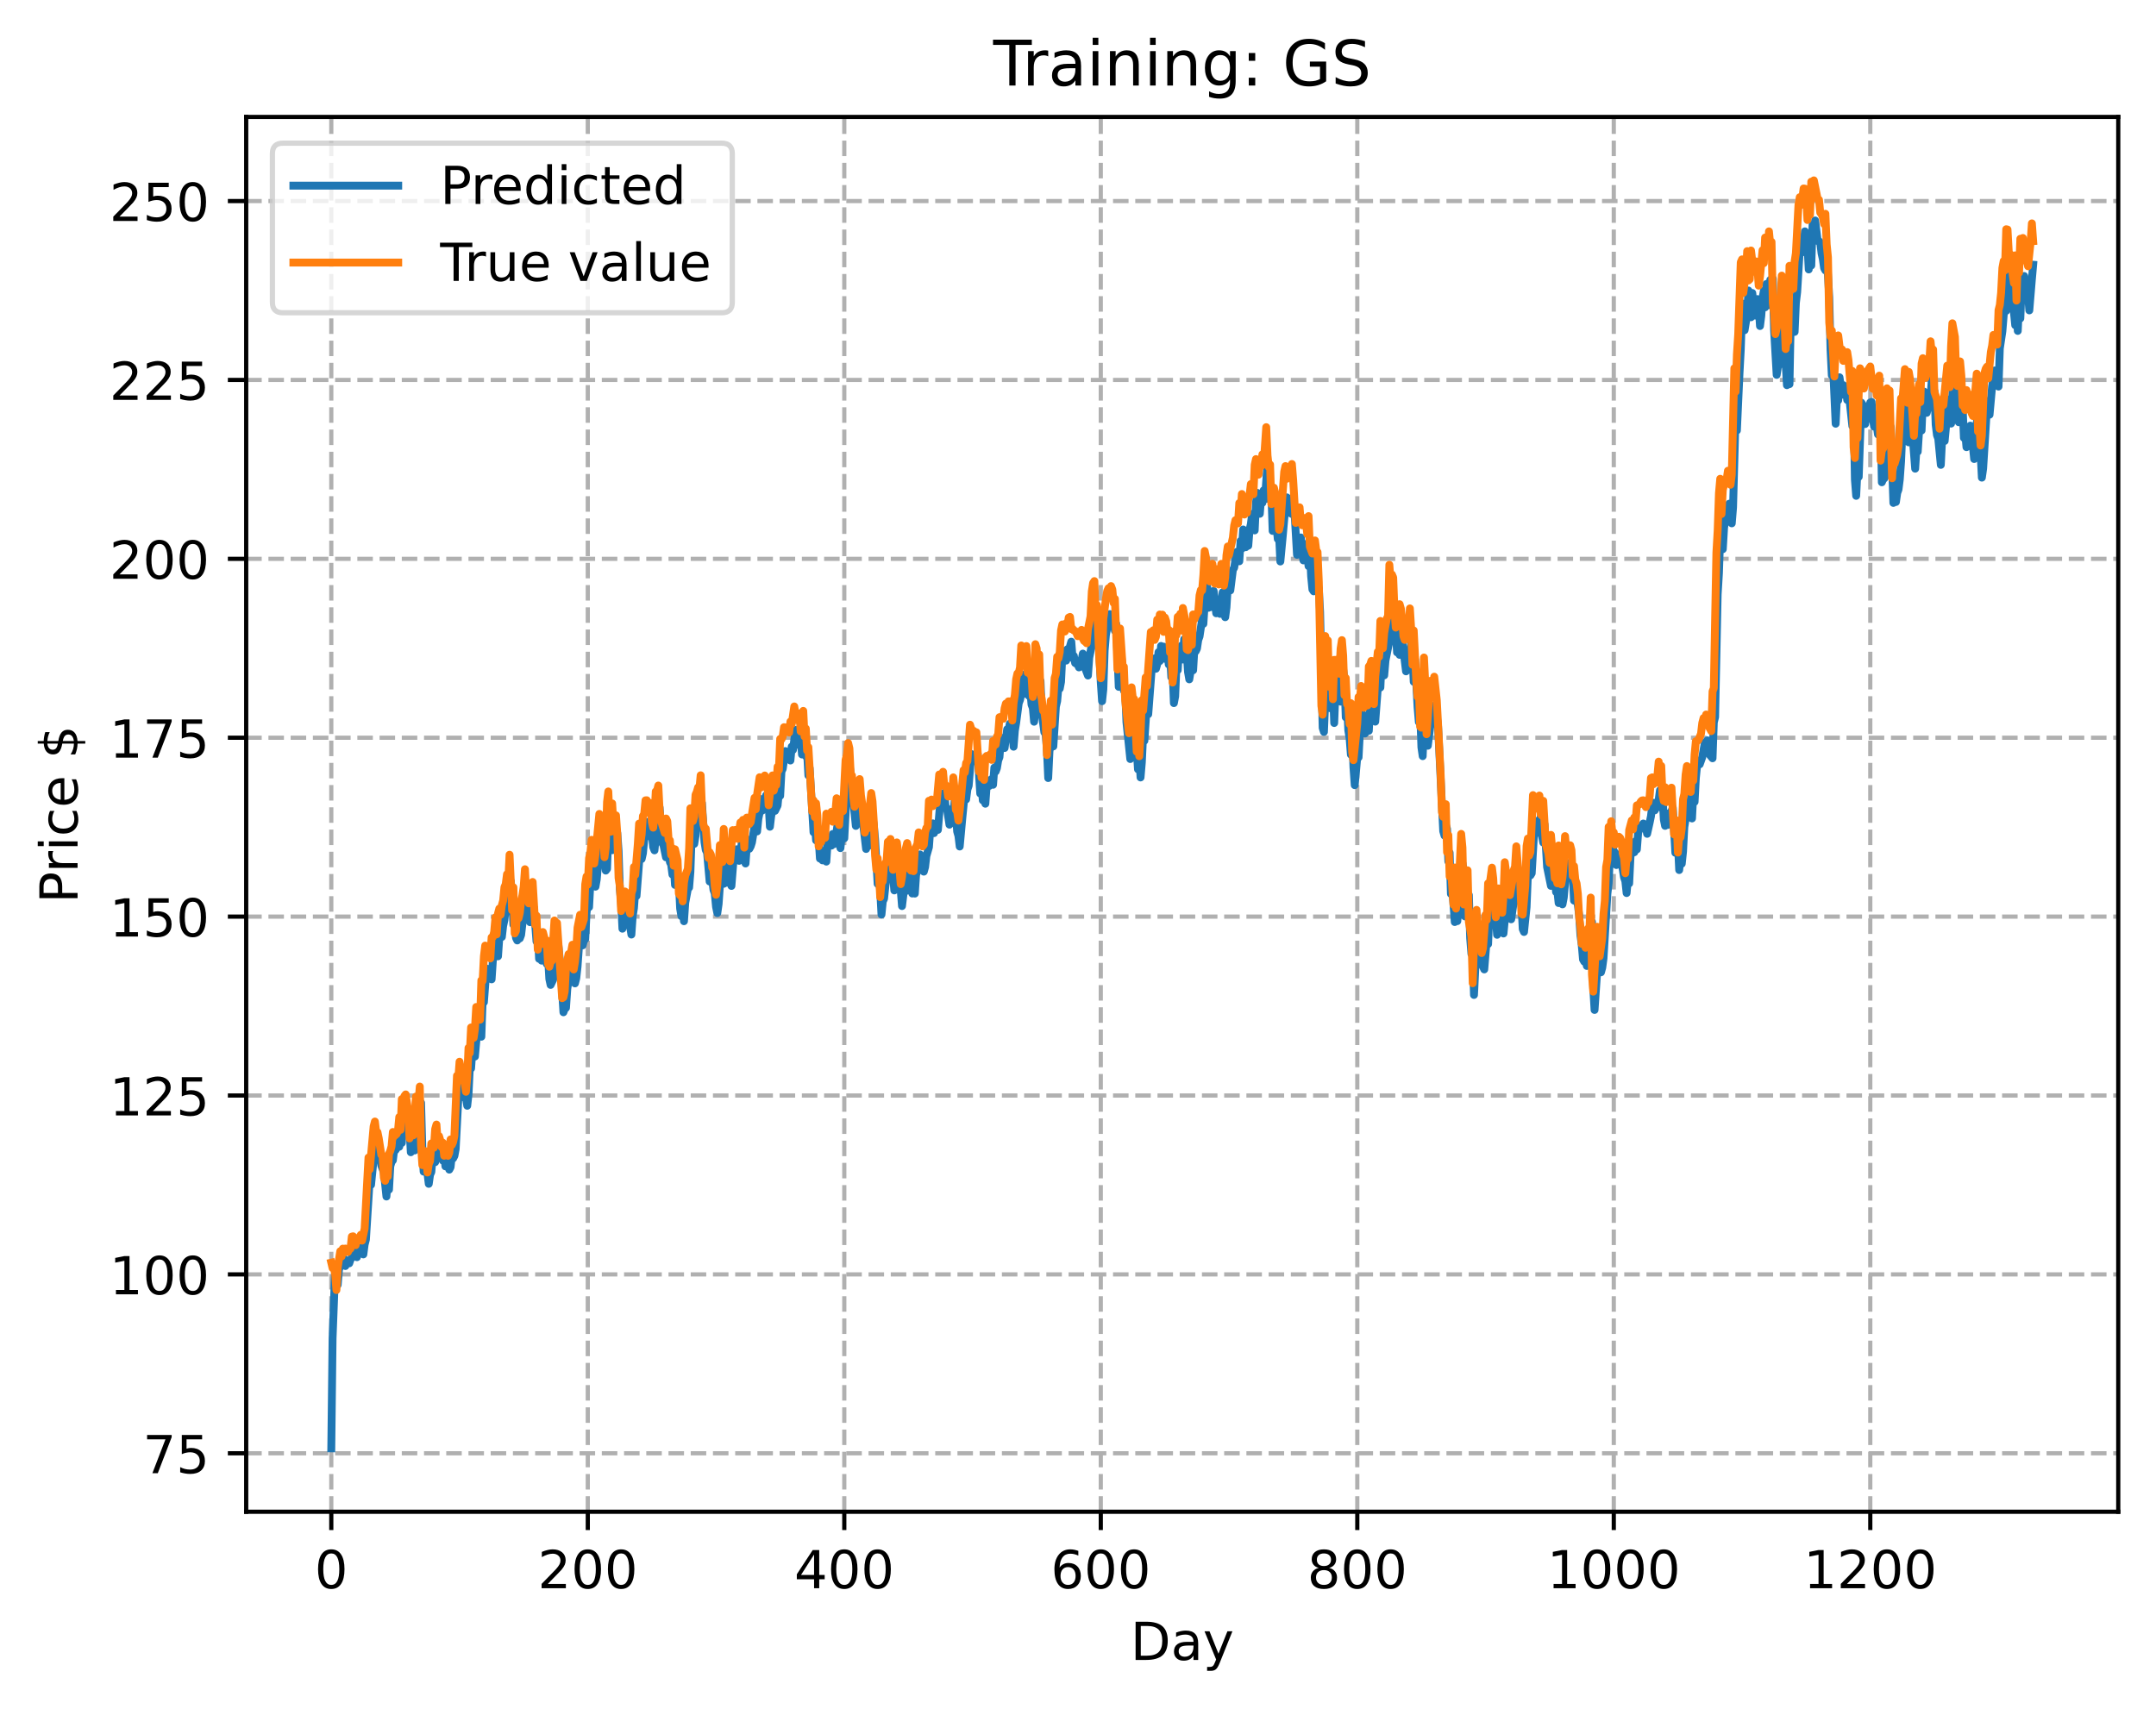 <?xml version="1.0" encoding="utf-8" standalone="no"?>
<!DOCTYPE svg PUBLIC "-//W3C//DTD SVG 1.1//EN"
  "http://www.w3.org/Graphics/SVG/1.1/DTD/svg11.dtd">
<!-- Created with matplotlib (https://matplotlib.org/) -->
<svg height="325.986pt" version="1.1" viewBox="0 0 411.286 325.986" width="411.286pt" xmlns="http://www.w3.org/2000/svg" xmlns:xlink="http://www.w3.org/1999/xlink">
 <defs>
  <style type="text/css">
*{stroke-linecap:butt;stroke-linejoin:round;}
  </style>
 </defs>
 <g id="figure_1">
  <g id="patch_1">
   <path d="M 0 325.986 
L 411.286 325.986 
L 411.286 0 
L 0 0 
z
" style="fill:#ffffff;"/>
  </g>
  <g id="axes_1">
   <g id="patch_2">
    <path d="M 46.966 288.43 
L 404.086 288.43 
L 404.086 22.318 
L 46.966 22.318 
z
" style="fill:#ffffff;"/>
   </g>
   <g id="matplotlib.axis_1">
    <g id="xtick_1">
     <g id="line2d_1">
      <path clip-path="url(#paa5dad0136)" d="M 63.198 288.43 
L 63.198 22.318 
" style="fill:none;stroke:#b0b0b0;stroke-dasharray:2.96,1.28;stroke-dashoffset:0;stroke-width:0.8;"/>
     </g>
     <g id="line2d_2">
      <defs>
       <path d="M 0 0 
L 0 3.5 
" id="m52617d3a50" style="stroke:#000000;stroke-width:0.8;"/>
      </defs>
      <g>
       <use style="stroke:#000000;stroke-width:0.8;" x="63.198" xlink:href="#m52617d3a50" y="288.43"/>
      </g>
     </g>
     <g id="text_1">
      <!-- 0 -->
      <defs>
       <path d="M 31.781 66.406 
Q 24.172 66.406 20.328 58.906 
Q 16.5 51.422 16.5 36.375 
Q 16.5 21.391 20.328 13.891 
Q 24.172 6.391 31.781 6.391 
Q 39.453 6.391 43.281 13.891 
Q 47.125 21.391 47.125 36.375 
Q 47.125 51.422 43.281 58.906 
Q 39.453 66.406 31.781 66.406 
z
M 31.781 74.219 
Q 44.047 74.219 50.516 64.516 
Q 56.984 54.828 56.984 36.375 
Q 56.984 17.969 50.516 8.266 
Q 44.047 -1.422 31.781 -1.422 
Q 19.531 -1.422 13.062 8.266 
Q 6.594 17.969 6.594 36.375 
Q 6.594 54.828 13.062 64.516 
Q 19.531 74.219 31.781 74.219 
z
" id="DejaVuSans-48"/>
      </defs>
      <g transform="translate(60.017 303.029)scale(0.1 -0.1)">
       <use xlink:href="#DejaVuSans-48"/>
      </g>
     </g>
    </g>
    <g id="xtick_2">
     <g id="line2d_3">
      <path clip-path="url(#paa5dad0136)" d="M 112.129 288.43 
L 112.129 22.318 
" style="fill:none;stroke:#b0b0b0;stroke-dasharray:2.96,1.28;stroke-dashoffset:0;stroke-width:0.8;"/>
     </g>
     <g id="line2d_4">
      <g>
       <use style="stroke:#000000;stroke-width:0.8;" x="112.129" xlink:href="#m52617d3a50" y="288.43"/>
      </g>
     </g>
     <g id="text_2">
      <!-- 200 -->
      <defs>
       <path d="M 19.188 8.297 
L 53.609 8.297 
L 53.609 0 
L 7.328 0 
L 7.328 8.297 
Q 12.938 14.109 22.625 23.891 
Q 32.328 33.688 34.812 36.531 
Q 39.547 41.844 41.422 45.531 
Q 43.312 49.219 43.312 52.781 
Q 43.312 58.594 39.234 62.25 
Q 35.156 65.922 28.609 65.922 
Q 23.969 65.922 18.812 64.312 
Q 13.672 62.703 7.812 59.422 
L 7.812 69.391 
Q 13.766 71.781 18.938 73 
Q 24.125 74.219 28.422 74.219 
Q 39.75 74.219 46.484 68.547 
Q 53.219 62.891 53.219 53.422 
Q 53.219 48.922 51.531 44.891 
Q 49.859 40.875 45.406 35.406 
Q 44.188 33.984 37.641 27.219 
Q 31.109 20.453 19.188 8.297 
z
" id="DejaVuSans-50"/>
      </defs>
      <g transform="translate(102.585 303.029)scale(0.1 -0.1)">
       <use xlink:href="#DejaVuSans-50"/>
       <use x="63.623" xlink:href="#DejaVuSans-48"/>
       <use x="127.246" xlink:href="#DejaVuSans-48"/>
      </g>
     </g>
    </g>
    <g id="xtick_3">
     <g id="line2d_5">
      <path clip-path="url(#paa5dad0136)" d="M 161.06 288.43 
L 161.06 22.318 
" style="fill:none;stroke:#b0b0b0;stroke-dasharray:2.96,1.28;stroke-dashoffset:0;stroke-width:0.8;"/>
     </g>
     <g id="line2d_6">
      <g>
       <use style="stroke:#000000;stroke-width:0.8;" x="161.06" xlink:href="#m52617d3a50" y="288.43"/>
      </g>
     </g>
     <g id="text_3">
      <!-- 400 -->
      <defs>
       <path d="M 37.797 64.312 
L 12.891 25.391 
L 37.797 25.391 
z
M 35.203 72.906 
L 47.609 72.906 
L 47.609 25.391 
L 58.016 25.391 
L 58.016 17.188 
L 47.609 17.188 
L 47.609 0 
L 37.797 0 
L 37.797 17.188 
L 4.891 17.188 
L 4.891 26.703 
z
" id="DejaVuSans-52"/>
      </defs>
      <g transform="translate(151.516 303.029)scale(0.1 -0.1)">
       <use xlink:href="#DejaVuSans-52"/>
       <use x="63.623" xlink:href="#DejaVuSans-48"/>
       <use x="127.246" xlink:href="#DejaVuSans-48"/>
      </g>
     </g>
    </g>
    <g id="xtick_4">
     <g id="line2d_7">
      <path clip-path="url(#paa5dad0136)" d="M 209.99 288.43 
L 209.99 22.318 
" style="fill:none;stroke:#b0b0b0;stroke-dasharray:2.96,1.28;stroke-dashoffset:0;stroke-width:0.8;"/>
     </g>
     <g id="line2d_8">
      <g>
       <use style="stroke:#000000;stroke-width:0.8;" x="209.99" xlink:href="#m52617d3a50" y="288.43"/>
      </g>
     </g>
     <g id="text_4">
      <!-- 600 -->
      <defs>
       <path d="M 33.016 40.375 
Q 26.375 40.375 22.484 35.828 
Q 18.609 31.297 18.609 23.391 
Q 18.609 15.531 22.484 10.953 
Q 26.375 6.391 33.016 6.391 
Q 39.656 6.391 43.531 10.953 
Q 47.406 15.531 47.406 23.391 
Q 47.406 31.297 43.531 35.828 
Q 39.656 40.375 33.016 40.375 
z
M 52.594 71.297 
L 52.594 62.312 
Q 48.875 64.062 45.094 64.984 
Q 41.312 65.922 37.594 65.922 
Q 27.828 65.922 22.672 59.328 
Q 17.531 52.734 16.797 39.406 
Q 19.672 43.656 24.016 45.922 
Q 28.375 48.188 33.594 48.188 
Q 44.578 48.188 50.953 41.516 
Q 57.328 34.859 57.328 23.391 
Q 57.328 12.156 50.688 5.359 
Q 44.047 -1.422 33.016 -1.422 
Q 20.359 -1.422 13.672 8.266 
Q 6.984 17.969 6.984 36.375 
Q 6.984 53.656 15.188 63.938 
Q 23.391 74.219 37.203 74.219 
Q 40.922 74.219 44.703 73.484 
Q 48.484 72.75 52.594 71.297 
z
" id="DejaVuSans-54"/>
      </defs>
      <g transform="translate(200.446 303.029)scale(0.1 -0.1)">
       <use xlink:href="#DejaVuSans-54"/>
       <use x="63.623" xlink:href="#DejaVuSans-48"/>
       <use x="127.246" xlink:href="#DejaVuSans-48"/>
      </g>
     </g>
    </g>
    <g id="xtick_5">
     <g id="line2d_9">
      <path clip-path="url(#paa5dad0136)" d="M 258.921 288.43 
L 258.921 22.318 
" style="fill:none;stroke:#b0b0b0;stroke-dasharray:2.96,1.28;stroke-dashoffset:0;stroke-width:0.8;"/>
     </g>
     <g id="line2d_10">
      <g>
       <use style="stroke:#000000;stroke-width:0.8;" x="258.921" xlink:href="#m52617d3a50" y="288.43"/>
      </g>
     </g>
     <g id="text_5">
      <!-- 800 -->
      <defs>
       <path d="M 31.781 34.625 
Q 24.75 34.625 20.719 30.859 
Q 16.703 27.094 16.703 20.516 
Q 16.703 13.922 20.719 10.156 
Q 24.75 6.391 31.781 6.391 
Q 38.812 6.391 42.859 10.172 
Q 46.922 13.969 46.922 20.516 
Q 46.922 27.094 42.891 30.859 
Q 38.875 34.625 31.781 34.625 
z
M 21.922 38.812 
Q 15.578 40.375 12.031 44.719 
Q 8.5 49.078 8.5 55.328 
Q 8.5 64.062 14.719 69.141 
Q 20.953 74.219 31.781 74.219 
Q 42.672 74.219 48.875 69.141 
Q 55.078 64.062 55.078 55.328 
Q 55.078 49.078 51.531 44.719 
Q 48 40.375 41.703 38.812 
Q 48.828 37.156 52.797 32.312 
Q 56.781 27.484 56.781 20.516 
Q 56.781 9.906 50.312 4.234 
Q 43.844 -1.422 31.781 -1.422 
Q 19.734 -1.422 13.25 4.234 
Q 6.781 9.906 6.781 20.516 
Q 6.781 27.484 10.781 32.312 
Q 14.797 37.156 21.922 38.812 
z
M 18.312 54.391 
Q 18.312 48.734 21.844 45.562 
Q 25.391 42.391 31.781 42.391 
Q 38.141 42.391 41.719 45.562 
Q 45.312 48.734 45.312 54.391 
Q 45.312 60.062 41.719 63.234 
Q 38.141 66.406 31.781 66.406 
Q 25.391 66.406 21.844 63.234 
Q 18.312 60.062 18.312 54.391 
z
" id="DejaVuSans-56"/>
      </defs>
      <g transform="translate(249.377 303.029)scale(0.1 -0.1)">
       <use xlink:href="#DejaVuSans-56"/>
       <use x="63.623" xlink:href="#DejaVuSans-48"/>
       <use x="127.246" xlink:href="#DejaVuSans-48"/>
      </g>
     </g>
    </g>
    <g id="xtick_6">
     <g id="line2d_11">
      <path clip-path="url(#paa5dad0136)" d="M 307.851 288.43 
L 307.851 22.318 
" style="fill:none;stroke:#b0b0b0;stroke-dasharray:2.96,1.28;stroke-dashoffset:0;stroke-width:0.8;"/>
     </g>
     <g id="line2d_12">
      <g>
       <use style="stroke:#000000;stroke-width:0.8;" x="307.851" xlink:href="#m52617d3a50" y="288.43"/>
      </g>
     </g>
     <g id="text_6">
      <!-- 1000 -->
      <defs>
       <path d="M 12.406 8.297 
L 28.516 8.297 
L 28.516 63.922 
L 10.984 60.406 
L 10.984 69.391 
L 28.422 72.906 
L 38.281 72.906 
L 38.281 8.297 
L 54.391 8.297 
L 54.391 0 
L 12.406 0 
z
" id="DejaVuSans-49"/>
      </defs>
      <g transform="translate(295.126 303.029)scale(0.1 -0.1)">
       <use xlink:href="#DejaVuSans-49"/>
       <use x="63.623" xlink:href="#DejaVuSans-48"/>
       <use x="127.246" xlink:href="#DejaVuSans-48"/>
       <use x="190.869" xlink:href="#DejaVuSans-48"/>
      </g>
     </g>
    </g>
    <g id="xtick_7">
     <g id="line2d_13">
      <path clip-path="url(#paa5dad0136)" d="M 356.782 288.43 
L 356.782 22.318 
" style="fill:none;stroke:#b0b0b0;stroke-dasharray:2.96,1.28;stroke-dashoffset:0;stroke-width:0.8;"/>
     </g>
     <g id="line2d_14">
      <g>
       <use style="stroke:#000000;stroke-width:0.8;" x="356.782" xlink:href="#m52617d3a50" y="288.43"/>
      </g>
     </g>
     <g id="text_7">
      <!-- 1200 -->
      <g transform="translate(344.057 303.029)scale(0.1 -0.1)">
       <use xlink:href="#DejaVuSans-49"/>
       <use x="63.623" xlink:href="#DejaVuSans-50"/>
       <use x="127.246" xlink:href="#DejaVuSans-48"/>
       <use x="190.869" xlink:href="#DejaVuSans-48"/>
      </g>
     </g>
    </g>
    <g id="text_8">
     <!-- Day -->
     <defs>
      <path d="M 19.672 64.797 
L 19.672 8.109 
L 31.594 8.109 
Q 46.688 8.109 53.688 14.938 
Q 60.688 21.781 60.688 36.531 
Q 60.688 51.172 53.688 57.984 
Q 46.688 64.797 31.594 64.797 
z
M 9.812 72.906 
L 30.078 72.906 
Q 51.266 72.906 61.172 64.094 
Q 71.094 55.281 71.094 36.531 
Q 71.094 17.672 61.125 8.828 
Q 51.172 0 30.078 0 
L 9.812 0 
z
" id="DejaVuSans-68"/>
      <path d="M 34.281 27.484 
Q 23.391 27.484 19.188 25 
Q 14.984 22.516 14.984 16.5 
Q 14.984 11.719 18.141 8.906 
Q 21.297 6.109 26.703 6.109 
Q 34.188 6.109 38.703 11.406 
Q 43.219 16.703 43.219 25.484 
L 43.219 27.484 
z
M 52.203 31.203 
L 52.203 0 
L 43.219 0 
L 43.219 8.297 
Q 40.141 3.328 35.547 0.953 
Q 30.953 -1.422 24.312 -1.422 
Q 15.922 -1.422 10.953 3.297 
Q 6 8.016 6 15.922 
Q 6 25.141 12.172 29.828 
Q 18.359 34.516 30.609 34.516 
L 43.219 34.516 
L 43.219 35.406 
Q 43.219 41.609 39.141 45 
Q 35.062 48.391 27.688 48.391 
Q 23 48.391 18.547 47.266 
Q 14.109 46.141 10.016 43.891 
L 10.016 52.203 
Q 14.938 54.109 19.578 55.047 
Q 24.219 56 28.609 56 
Q 40.484 56 46.344 49.844 
Q 52.203 43.703 52.203 31.203 
z
" id="DejaVuSans-97"/>
      <path d="M 32.172 -5.078 
Q 28.375 -14.844 24.75 -17.812 
Q 21.141 -20.797 15.094 -20.797 
L 7.906 -20.797 
L 7.906 -13.281 
L 13.188 -13.281 
Q 16.891 -13.281 18.938 -11.516 
Q 21 -9.766 23.484 -3.219 
L 25.094 0.875 
L 2.984 54.688 
L 12.5 54.688 
L 29.594 11.922 
L 46.688 54.688 
L 56.203 54.688 
z
" id="DejaVuSans-121"/>
     </defs>
     <g transform="translate(215.652 316.707)scale(0.1 -0.1)">
      <use xlink:href="#DejaVuSans-68"/>
      <use x="77.002" xlink:href="#DejaVuSans-97"/>
      <use x="138.281" xlink:href="#DejaVuSans-121"/>
     </g>
    </g>
   </g>
   <g id="matplotlib.axis_2">
    <g id="ytick_1">
     <g id="line2d_15">
      <path clip-path="url(#paa5dad0136)" d="M 46.966 277.276 
L 404.086 277.276 
" style="fill:none;stroke:#b0b0b0;stroke-dasharray:2.96,1.28;stroke-dashoffset:0;stroke-width:0.8;"/>
     </g>
     <g id="line2d_16">
      <defs>
       <path d="M 0 0 
L -3.5 0 
" id="m463db6fe5c" style="stroke:#000000;stroke-width:0.8;"/>
      </defs>
      <g>
       <use style="stroke:#000000;stroke-width:0.8;" x="46.966" xlink:href="#m463db6fe5c" y="277.276"/>
      </g>
     </g>
     <g id="text_9">
      <!-- 75 -->
      <defs>
       <path d="M 8.203 72.906 
L 55.078 72.906 
L 55.078 68.703 
L 28.609 0 
L 18.312 0 
L 43.219 64.594 
L 8.203 64.594 
z
" id="DejaVuSans-55"/>
       <path d="M 10.797 72.906 
L 49.516 72.906 
L 49.516 64.594 
L 19.828 64.594 
L 19.828 46.734 
Q 21.969 47.469 24.109 47.828 
Q 26.266 48.188 28.422 48.188 
Q 40.625 48.188 47.75 41.5 
Q 54.891 34.812 54.891 23.391 
Q 54.891 11.625 47.562 5.094 
Q 40.234 -1.422 26.906 -1.422 
Q 22.312 -1.422 17.547 -0.641 
Q 12.797 0.141 7.719 1.703 
L 7.719 11.625 
Q 12.109 9.234 16.797 8.062 
Q 21.484 6.891 26.703 6.891 
Q 35.156 6.891 40.078 11.328 
Q 45.016 15.766 45.016 23.391 
Q 45.016 31 40.078 35.438 
Q 35.156 39.891 26.703 39.891 
Q 22.75 39.891 18.812 39.016 
Q 14.891 38.141 10.797 36.281 
z
" id="DejaVuSans-53"/>
      </defs>
      <g transform="translate(27.241 281.076)scale(0.1 -0.1)">
       <use xlink:href="#DejaVuSans-55"/>
       <use x="63.623" xlink:href="#DejaVuSans-53"/>
      </g>
     </g>
    </g>
    <g id="ytick_2">
     <g id="line2d_17">
      <path clip-path="url(#paa5dad0136)" d="M 46.966 243.145 
L 404.086 243.145 
" style="fill:none;stroke:#b0b0b0;stroke-dasharray:2.96,1.28;stroke-dashoffset:0;stroke-width:0.8;"/>
     </g>
     <g id="line2d_18">
      <g>
       <use style="stroke:#000000;stroke-width:0.8;" x="46.966" xlink:href="#m463db6fe5c" y="243.145"/>
      </g>
     </g>
     <g id="text_10">
      <!-- 100 -->
      <g transform="translate(20.878 246.945)scale(0.1 -0.1)">
       <use xlink:href="#DejaVuSans-49"/>
       <use x="63.623" xlink:href="#DejaVuSans-48"/>
       <use x="127.246" xlink:href="#DejaVuSans-48"/>
      </g>
     </g>
    </g>
    <g id="ytick_3">
     <g id="line2d_19">
      <path clip-path="url(#paa5dad0136)" d="M 46.966 209.014 
L 404.086 209.014 
" style="fill:none;stroke:#b0b0b0;stroke-dasharray:2.96,1.28;stroke-dashoffset:0;stroke-width:0.8;"/>
     </g>
     <g id="line2d_20">
      <g>
       <use style="stroke:#000000;stroke-width:0.8;" x="46.966" xlink:href="#m463db6fe5c" y="209.014"/>
      </g>
     </g>
     <g id="text_11">
      <!-- 125 -->
      <g transform="translate(20.878 212.814)scale(0.1 -0.1)">
       <use xlink:href="#DejaVuSans-49"/>
       <use x="63.623" xlink:href="#DejaVuSans-50"/>
       <use x="127.246" xlink:href="#DejaVuSans-53"/>
      </g>
     </g>
    </g>
    <g id="ytick_4">
     <g id="line2d_21">
      <path clip-path="url(#paa5dad0136)" d="M 46.966 174.883 
L 404.086 174.883 
" style="fill:none;stroke:#b0b0b0;stroke-dasharray:2.96,1.28;stroke-dashoffset:0;stroke-width:0.8;"/>
     </g>
     <g id="line2d_22">
      <g>
       <use style="stroke:#000000;stroke-width:0.8;" x="46.966" xlink:href="#m463db6fe5c" y="174.883"/>
      </g>
     </g>
     <g id="text_12">
      <!-- 150 -->
      <g transform="translate(20.878 178.683)scale(0.1 -0.1)">
       <use xlink:href="#DejaVuSans-49"/>
       <use x="63.623" xlink:href="#DejaVuSans-53"/>
       <use x="127.246" xlink:href="#DejaVuSans-48"/>
      </g>
     </g>
    </g>
    <g id="ytick_5">
     <g id="line2d_23">
      <path clip-path="url(#paa5dad0136)" d="M 46.966 140.753 
L 404.086 140.753 
" style="fill:none;stroke:#b0b0b0;stroke-dasharray:2.96,1.28;stroke-dashoffset:0;stroke-width:0.8;"/>
     </g>
     <g id="line2d_24">
      <g>
       <use style="stroke:#000000;stroke-width:0.8;" x="46.966" xlink:href="#m463db6fe5c" y="140.753"/>
      </g>
     </g>
     <g id="text_13">
      <!-- 175 -->
      <g transform="translate(20.878 144.552)scale(0.1 -0.1)">
       <use xlink:href="#DejaVuSans-49"/>
       <use x="63.623" xlink:href="#DejaVuSans-55"/>
       <use x="127.246" xlink:href="#DejaVuSans-53"/>
      </g>
     </g>
    </g>
    <g id="ytick_6">
     <g id="line2d_25">
      <path clip-path="url(#paa5dad0136)" d="M 46.966 106.622 
L 404.086 106.622 
" style="fill:none;stroke:#b0b0b0;stroke-dasharray:2.96,1.28;stroke-dashoffset:0;stroke-width:0.8;"/>
     </g>
     <g id="line2d_26">
      <g>
       <use style="stroke:#000000;stroke-width:0.8;" x="46.966" xlink:href="#m463db6fe5c" y="106.622"/>
      </g>
     </g>
     <g id="text_14">
      <!-- 200 -->
      <g transform="translate(20.878 110.421)scale(0.1 -0.1)">
       <use xlink:href="#DejaVuSans-50"/>
       <use x="63.623" xlink:href="#DejaVuSans-48"/>
       <use x="127.246" xlink:href="#DejaVuSans-48"/>
      </g>
     </g>
    </g>
    <g id="ytick_7">
     <g id="line2d_27">
      <path clip-path="url(#paa5dad0136)" d="M 46.966 72.491 
L 404.086 72.491 
" style="fill:none;stroke:#b0b0b0;stroke-dasharray:2.96,1.28;stroke-dashoffset:0;stroke-width:0.8;"/>
     </g>
     <g id="line2d_28">
      <g>
       <use style="stroke:#000000;stroke-width:0.8;" x="46.966" xlink:href="#m463db6fe5c" y="72.491"/>
      </g>
     </g>
     <g id="text_15">
      <!-- 225 -->
      <g transform="translate(20.878 76.29)scale(0.1 -0.1)">
       <use xlink:href="#DejaVuSans-50"/>
       <use x="63.623" xlink:href="#DejaVuSans-50"/>
       <use x="127.246" xlink:href="#DejaVuSans-53"/>
      </g>
     </g>
    </g>
    <g id="ytick_8">
     <g id="line2d_29">
      <path clip-path="url(#paa5dad0136)" d="M 46.966 38.36 
L 404.086 38.36 
" style="fill:none;stroke:#b0b0b0;stroke-dasharray:2.96,1.28;stroke-dashoffset:0;stroke-width:0.8;"/>
     </g>
     <g id="line2d_30">
      <g>
       <use style="stroke:#000000;stroke-width:0.8;" x="46.966" xlink:href="#m463db6fe5c" y="38.36"/>
      </g>
     </g>
     <g id="text_16">
      <!-- 250 -->
      <g transform="translate(20.878 42.159)scale(0.1 -0.1)">
       <use xlink:href="#DejaVuSans-50"/>
       <use x="63.623" xlink:href="#DejaVuSans-53"/>
       <use x="127.246" xlink:href="#DejaVuSans-48"/>
      </g>
     </g>
    </g>
    <g id="text_17">
     <!-- Price $ -->
     <defs>
      <path d="M 19.672 64.797 
L 19.672 37.406 
L 32.078 37.406 
Q 38.969 37.406 42.719 40.969 
Q 46.484 44.531 46.484 51.125 
Q 46.484 57.672 42.719 61.234 
Q 38.969 64.797 32.078 64.797 
z
M 9.812 72.906 
L 32.078 72.906 
Q 44.344 72.906 50.609 67.359 
Q 56.891 61.812 56.891 51.125 
Q 56.891 40.328 50.609 34.812 
Q 44.344 29.297 32.078 29.297 
L 19.672 29.297 
L 19.672 0 
L 9.812 0 
z
" id="DejaVuSans-80"/>
      <path d="M 41.109 46.297 
Q 39.594 47.172 37.812 47.578 
Q 36.031 48 33.891 48 
Q 26.266 48 22.188 43.047 
Q 18.109 38.094 18.109 28.812 
L 18.109 0 
L 9.078 0 
L 9.078 54.688 
L 18.109 54.688 
L 18.109 46.188 
Q 20.953 51.172 25.484 53.578 
Q 30.031 56 36.531 56 
Q 37.453 56 38.578 55.875 
Q 39.703 55.766 41.062 55.516 
z
" id="DejaVuSans-114"/>
      <path d="M 9.422 54.688 
L 18.406 54.688 
L 18.406 0 
L 9.422 0 
z
M 9.422 75.984 
L 18.406 75.984 
L 18.406 64.594 
L 9.422 64.594 
z
" id="DejaVuSans-105"/>
      <path d="M 48.781 52.594 
L 48.781 44.188 
Q 44.969 46.297 41.141 47.344 
Q 37.312 48.391 33.406 48.391 
Q 24.656 48.391 19.812 42.844 
Q 14.984 37.312 14.984 27.297 
Q 14.984 17.281 19.812 11.734 
Q 24.656 6.203 33.406 6.203 
Q 37.312 6.203 41.141 7.25 
Q 44.969 8.297 48.781 10.406 
L 48.781 2.094 
Q 45.016 0.344 40.984 -0.531 
Q 36.969 -1.422 32.422 -1.422 
Q 20.062 -1.422 12.781 6.344 
Q 5.516 14.109 5.516 27.297 
Q 5.516 40.672 12.859 48.328 
Q 20.219 56 33.016 56 
Q 37.156 56 41.109 55.141 
Q 45.062 54.297 48.781 52.594 
z
" id="DejaVuSans-99"/>
      <path d="M 56.203 29.594 
L 56.203 25.203 
L 14.891 25.203 
Q 15.484 15.922 20.484 11.062 
Q 25.484 6.203 34.422 6.203 
Q 39.594 6.203 44.453 7.469 
Q 49.312 8.734 54.109 11.281 
L 54.109 2.781 
Q 49.266 0.734 44.188 -0.344 
Q 39.109 -1.422 33.891 -1.422 
Q 20.797 -1.422 13.156 6.188 
Q 5.516 13.812 5.516 26.812 
Q 5.516 40.234 12.766 48.109 
Q 20.016 56 32.328 56 
Q 43.359 56 49.781 48.891 
Q 56.203 41.797 56.203 29.594 
z
M 47.219 32.234 
Q 47.125 39.594 43.094 43.984 
Q 39.062 48.391 32.422 48.391 
Q 24.906 48.391 20.391 44.141 
Q 15.875 39.891 15.188 32.172 
z
" id="DejaVuSans-101"/>
      <path id="DejaVuSans-32"/>
      <path d="M 33.797 -14.703 
L 28.906 -14.703 
L 28.859 0 
Q 23.734 0.094 18.609 1.188 
Q 13.484 2.297 8.297 4.5 
L 8.297 13.281 
Q 13.281 10.156 18.375 8.562 
Q 23.484 6.984 28.906 6.938 
L 28.906 29.203 
Q 18.109 30.953 13.203 35.156 
Q 8.297 39.359 8.297 46.688 
Q 8.297 54.641 13.625 59.219 
Q 18.953 63.812 28.906 64.5 
L 28.906 75.984 
L 33.797 75.984 
L 33.797 64.656 
Q 38.328 64.453 42.578 63.688 
Q 46.828 62.938 50.875 61.625 
L 50.875 53.078 
Q 46.828 55.125 42.547 56.25 
Q 38.281 57.375 33.797 57.562 
L 33.797 36.719 
Q 44.875 35.016 50.094 30.609 
Q 55.328 26.219 55.328 18.609 
Q 55.328 10.359 49.781 5.594 
Q 44.234 0.828 33.797 0.094 
z
M 28.906 37.594 
L 28.906 57.625 
Q 23.25 56.984 20.266 54.391 
Q 17.281 51.812 17.281 47.516 
Q 17.281 43.312 20.031 40.969 
Q 22.797 38.625 28.906 37.594 
z
M 33.797 28.219 
L 33.797 7.078 
Q 39.984 7.906 43.141 10.594 
Q 46.297 13.281 46.297 17.672 
Q 46.297 21.969 43.281 24.5 
Q 40.281 27.047 33.797 28.219 
z
" id="DejaVuSans-36"/>
     </defs>
     <g transform="translate(14.798 172.342)rotate(-90)scale(0.1 -0.1)">
      <use xlink:href="#DejaVuSans-80"/>
      <use x="58.553" xlink:href="#DejaVuSans-114"/>
      <use x="99.666" xlink:href="#DejaVuSans-105"/>
      <use x="127.449" xlink:href="#DejaVuSans-99"/>
      <use x="182.43" xlink:href="#DejaVuSans-101"/>
      <use x="243.953" xlink:href="#DejaVuSans-32"/>
      <use x="275.74" xlink:href="#DejaVuSans-36"/>
     </g>
    </g>
   </g>
   <g id="line2d_31">
    <path clip-path="url(#paa5dad0136)" d="M 63.198 276.334 
L 63.443 255.342 
L 63.932 242.423 
L 64.177 242.061 
L 64.422 245.143 
L 64.666 242.228 
L 64.911 241.535 
L 65.156 240.408 
L 65.4 241.148 
L 65.645 240.164 
L 65.89 241.547 
L 66.134 240.55 
L 66.623 241.036 
L 66.868 240.305 
L 67.113 239.952 
L 67.357 238.241 
L 67.602 237.83 
L 68.091 239.866 
L 68.581 238.045 
L 68.825 238.995 
L 69.07 238.036 
L 69.315 239.33 
L 69.559 237.457 
L 69.804 236.499 
L 70.293 228.761 
L 70.538 224.701 
L 70.783 226.059 
L 71.517 218.709 
L 71.761 216.9 
L 72.006 219.057 
L 72.251 219.414 
L 72.495 220.114 
L 72.74 222.347 
L 73.229 223.67 
L 73.718 228.288 
L 73.963 225.023 
L 74.208 226.973 
L 74.452 222.514 
L 74.697 221.681 
L 74.942 221.393 
L 75.186 219.43 
L 75.431 219.46 
L 75.92 218.724 
L 76.165 218.795 
L 76.41 216.03 
L 76.654 218.061 
L 76.899 213.01 
L 77.144 214.637 
L 77.388 212.397 
L 77.633 211.982 
L 77.878 214.284 
L 78.122 215.455 
L 78.367 219.842 
L 78.856 218.465 
L 79.101 219.503 
L 79.59 213.291 
L 79.835 213.999 
L 80.079 212.73 
L 80.324 210.408 
L 80.569 219.298 
L 80.813 223.541 
L 81.058 223.216 
L 81.303 221.935 
L 81.792 225.87 
L 82.037 224.156 
L 82.281 223.612 
L 82.526 220.763 
L 83.015 221.735 
L 83.26 218.365 
L 83.505 217.653 
L 83.749 220.007 
L 83.994 219.466 
L 84.483 221.442 
L 84.728 220.177 
L 84.972 222.534 
L 85.217 221.936 
L 85.462 222.214 
L 85.706 223.162 
L 85.951 222.703 
L 86.196 220.397 
L 86.44 221.017 
L 86.685 220.539 
L 86.93 219.218 
L 87.419 209.864 
L 87.664 209.468 
L 87.908 206.349 
L 88.398 209.068 
L 88.642 209.466 
L 88.887 209.385 
L 89.132 210.974 
L 89.376 208.771 
L 89.621 203.69 
L 89.866 203.862 
L 90.11 200.27 
L 90.355 200.587 
L 90.599 201.581 
L 91.089 196.095 
L 91.823 197.802 
L 92.067 190.95 
L 92.312 191.22 
L 92.801 184.776 
L 93.535 186.676 
L 93.78 186.856 
L 94.025 183.19 
L 94.514 181.677 
L 94.759 179.249 
L 95.003 182.457 
L 95.248 178.94 
L 95.493 177.717 
L 95.737 178.77 
L 95.982 176.657 
L 96.227 175.52 
L 96.471 173.303 
L 96.716 172.823 
L 96.96 171.438 
L 97.205 172.508 
L 97.45 168.145 
L 97.694 171.409 
L 97.939 176.434 
L 98.184 172.982 
L 98.428 178.935 
L 98.673 179.433 
L 98.918 176.534 
L 99.162 179.04 
L 99.407 178.389 
L 100.386 170.024 
L 100.63 173.911 
L 100.875 173.569 
L 101.12 175.955 
L 101.364 175.75 
L 101.609 173.47 
L 101.854 173.198 
L 102.343 179.623 
L 102.587 177.584 
L 102.832 182.932 
L 103.077 182.233 
L 103.321 183.286 
L 103.811 181.017 
L 104.3 183.901 
L 104.545 182.596 
L 104.789 186.783 
L 105.034 187.919 
L 105.523 186.903 
L 106.013 180.114 
L 106.257 180.449 
L 106.502 180.198 
L 106.991 185.212 
L 107.481 193.137 
L 107.725 192.491 
L 107.97 192.301 
L 108.215 188.717 
L 108.704 185.449 
L 108.948 186.732 
L 109.438 183.689 
L 109.682 187.624 
L 109.927 186.663 
L 110.172 184.456 
L 110.416 180.944 
L 110.906 178.342 
L 111.15 180.371 
L 111.395 179.384 
L 111.64 179.189 
L 111.884 174.277 
L 112.129 171.986 
L 112.374 173.082 
L 112.618 168.481 
L 113.108 164.434 
L 113.352 165.921 
L 113.597 169.17 
L 113.842 167.756 
L 114.331 161.926 
L 114.575 160.136 
L 114.82 162.444 
L 115.065 160.989 
L 115.309 163.032 
L 115.554 166.103 
L 115.799 165.779 
L 116.043 159.288 
L 116.288 156.455 
L 116.533 160.553 
L 116.777 162.218 
L 117.022 158.381 
L 117.267 160.972 
L 117.511 159.134 
L 117.756 158.947 
L 118.001 162.332 
L 118.245 169.641 
L 118.49 172.147 
L 118.735 177.192 
L 118.979 174.322 
L 119.224 175.921 
L 119.469 173.588 
L 119.713 176.466 
L 119.958 175.31 
L 120.447 178.309 
L 120.692 174.789 
L 120.936 173.269 
L 121.181 169.961 
L 121.426 170.947 
L 122.16 161.396 
L 122.404 163.895 
L 122.649 162.798 
L 122.894 160.196 
L 123.138 159.644 
L 123.383 157.565 
L 123.628 156.802 
L 123.872 158.657 
L 124.117 157.773 
L 124.362 159.139 
L 124.606 161.631 
L 124.851 162.245 
L 125.096 159.719 
L 125.34 155.735 
L 125.83 154.058 
L 126.319 160.813 
L 126.563 161.251 
L 127.053 163.574 
L 127.297 160.592 
L 127.542 161.103 
L 127.787 164.481 
L 128.031 164.956 
L 128.276 166.862 
L 128.521 164.969 
L 128.765 168.84 
L 129.01 166.158 
L 129.255 167.607 
L 129.499 168.223 
L 129.744 173.334 
L 129.989 174.805 
L 130.233 173.56 
L 130.478 175.764 
L 130.723 172.231 
L 131.212 169.623 
L 131.457 169.342 
L 131.701 166.372 
L 131.946 159.302 
L 132.191 159.516 
L 132.435 161.015 
L 132.68 159.495 
L 132.924 155.665 
L 133.169 154.747 
L 133.414 154.565 
L 133.658 155.255 
L 133.903 153.216 
L 134.392 160.688 
L 134.637 162.183 
L 134.882 162.655 
L 135.371 168.189 
L 135.616 166.411 
L 135.86 167.75 
L 136.105 169.77 
L 136.35 170.458 
L 136.594 173.006 
L 136.839 174.212 
L 137.084 172.483 
L 137.573 165.522 
L 138.062 168.625 
L 138.307 163.381 
L 138.551 168.433 
L 139.041 165.834 
L 139.285 166.432 
L 139.53 169.036 
L 140.019 162.925 
L 140.264 164.117 
L 140.509 162.04 
L 140.998 164.242 
L 141.487 160.915 
L 141.732 163.32 
L 141.977 160.869 
L 142.221 164.747 
L 142.466 161.383 
L 142.711 160.217 
L 142.955 161.944 
L 143.2 161.483 
L 143.445 160.725 
L 144.178 156.214 
L 144.423 158.634 
L 144.668 156.201 
L 144.912 155.031 
L 145.157 152.454 
L 145.402 154.659 
L 145.646 153.99 
L 146.136 151.746 
L 146.38 154.057 
L 146.625 153.363 
L 146.87 157.738 
L 147.114 155.693 
L 147.359 154.601 
L 147.604 152.105 
L 147.848 154.703 
L 148.338 153.682 
L 148.582 151.1 
L 148.827 151.848 
L 149.072 147.201 
L 149.316 146.701 
L 149.806 143.3 
L 150.05 144.294 
L 150.295 143.449 
L 150.784 145.101 
L 151.029 142.457 
L 151.273 143.077 
L 151.763 139.26 
L 152.007 140.501 
L 152.252 140.167 
L 152.497 142.177 
L 152.741 140.839 
L 152.986 143.948 
L 153.231 142.515 
L 153.475 140.198 
L 153.72 144.275 
L 153.965 143.513 
L 154.209 147.951 
L 154.454 146.558 
L 155.188 158.788 
L 155.433 157.096 
L 155.677 160.332 
L 155.922 157.693 
L 156.166 159.972 
L 156.411 163.808 
L 156.656 162.235 
L 156.9 164.15 
L 157.39 162.43 
L 157.634 164.391 
L 157.879 160.743 
L 158.124 161.42 
L 158.368 160.311 
L 158.613 161.336 
L 158.858 159.118 
L 159.102 161.057 
L 159.347 159.385 
L 159.592 158.674 
L 159.836 156.783 
L 160.081 160.334 
L 160.326 161.818 
L 160.815 157.17 
L 161.06 159.95 
L 161.549 150.639 
L 162.038 145.783 
L 162.283 147.718 
L 162.527 151.243 
L 162.772 152.783 
L 163.261 157.581 
L 163.751 154.011 
L 164.24 152.6 
L 164.729 157.846 
L 165.219 161.98 
L 165.463 161.158 
L 165.708 161.391 
L 166.197 157.772 
L 166.442 156.058 
L 166.687 157.374 
L 166.931 160.098 
L 167.421 168.64 
L 167.665 166.951 
L 167.91 169.902 
L 168.154 174.492 
L 168.399 172.016 
L 168.644 171.478 
L 169.133 166.954 
L 169.378 167.397 
L 169.622 165.152 
L 169.867 165.647 
L 170.112 163.9 
L 170.601 169.887 
L 171.09 165.944 
L 171.335 165.096 
L 171.58 166.725 
L 172.069 172.873 
L 172.558 168.855 
L 172.803 170.019 
L 173.048 166.599 
L 173.292 164.953 
L 173.537 166.352 
L 173.782 169.479 
L 174.026 170.478 
L 174.271 168.681 
L 174.515 170.494 
L 174.76 166.915 
L 175.249 165.238 
L 175.494 163.017 
L 175.739 164.629 
L 175.983 164.888 
L 176.228 166.303 
L 176.473 165.426 
L 176.717 163.337 
L 177.207 161.627 
L 177.451 158.301 
L 177.696 158.684 
L 177.941 157.093 
L 178.185 158.954 
L 178.43 157.321 
L 178.919 158.337 
L 179.409 152.547 
L 179.653 153.409 
L 180.142 151.239 
L 180.387 154.013 
L 180.632 154.162 
L 181.121 157.34 
L 181.366 155.826 
L 181.61 157.029 
L 181.855 155.745 
L 182.1 152.858 
L 182.344 155.196 
L 182.589 158.634 
L 182.834 159.49 
L 183.078 161.511 
L 183.568 156.143 
L 184.057 151.185 
L 184.302 152.527 
L 184.546 150.62 
L 184.791 149.906 
L 185.28 143.846 
L 185.77 145.236 
L 186.014 143.941 
L 186.259 144.867 
L 186.503 143.808 
L 186.993 151.403 
L 187.237 149.513 
L 187.482 152.706 
L 187.727 152.296 
L 187.971 153.344 
L 188.216 149.961 
L 188.461 148.885 
L 188.705 149.96 
L 188.95 149 
L 189.195 148.623 
L 189.439 149.734 
L 189.684 146.456 
L 189.929 147.21 
L 190.173 146.565 
L 190.418 145.102 
L 190.663 144.455 
L 190.907 141.374 
L 191.152 140.805 
L 191.641 142.718 
L 192.13 139.136 
L 192.375 139.572 
L 192.62 138.085 
L 192.864 139.652 
L 193.109 138.663 
L 193.354 142.468 
L 193.598 139.406 
L 193.843 137.944 
L 194.332 134.188 
L 194.577 133.541 
L 194.822 132.363 
L 195.066 128.719 
L 195.556 132.116 
L 195.8 132.412 
L 196.045 129.056 
L 196.29 132.779 
L 196.534 131.681 
L 196.779 134.442 
L 197.024 135.067 
L 197.268 137.7 
L 197.513 135.377 
L 197.758 128.992 
L 198.002 129.225 
L 198.247 133.094 
L 198.491 129.923 
L 198.736 136.129 
L 199.225 139.708 
L 199.47 140.066 
L 199.715 142.919 
L 199.959 148.447 
L 200.204 143.292 
L 200.449 142.138 
L 200.693 138.999 
L 200.938 142.406 
L 201.427 134.814 
L 201.672 133.758 
L 201.917 130.949 
L 202.161 131.391 
L 202.406 130.094 
L 202.651 125.055 
L 202.895 124.2 
L 203.14 125.924 
L 203.385 126.044 
L 203.629 123.863 
L 203.874 125.048 
L 204.118 123.293 
L 204.363 122.429 
L 204.608 125.558 
L 204.852 125.139 
L 205.097 126.505 
L 205.586 126.786 
L 205.831 127.338 
L 206.076 126.056 
L 206.32 125.993 
L 206.565 124.705 
L 206.81 126.981 
L 207.544 128.887 
L 207.788 125.497 
L 208.278 123.095 
L 208.522 118.848 
L 208.767 116.905 
L 209.012 116.99 
L 209.256 122.813 
L 209.501 120.51 
L 209.99 130.235 
L 210.235 133.783 
L 210.479 131.479 
L 210.724 124.123 
L 210.969 121.129 
L 211.703 117.164 
L 211.947 118.657 
L 212.192 117.496 
L 212.437 118.621 
L 212.681 120.351 
L 212.926 119.016 
L 213.415 131.047 
L 213.905 124.891 
L 214.394 131.755 
L 214.639 131.619 
L 214.883 137.755 
L 215.617 144.821 
L 215.862 143.002 
L 216.106 137.452 
L 216.596 139.29 
L 217.085 146.786 
L 217.33 144.127 
L 217.574 148.333 
L 217.819 145.449 
L 218.064 140.209 
L 218.308 141.334 
L 218.798 134.064 
L 219.042 136.273 
L 219.776 126.635 
L 220.021 127.483 
L 220.266 125.613 
L 220.51 127.595 
L 220.755 126.738 
L 221 124.422 
L 221.244 126.137 
L 221.489 123.248 
L 221.734 124.293 
L 221.978 123.371 
L 222.223 125.702 
L 222.467 123.628 
L 222.712 124.683 
L 222.957 126.794 
L 223.201 125.167 
L 223.446 129.224 
L 223.691 127.874 
L 223.935 134.151 
L 224.18 132.853 
L 224.425 127.002 
L 224.669 127.86 
L 224.914 123.714 
L 225.159 125.504 
L 225.403 123.172 
L 225.648 125.835 
L 225.893 121.961 
L 226.382 124.378 
L 226.627 128.202 
L 226.871 129.615 
L 227.116 128.118 
L 227.361 124.469 
L 227.605 127.888 
L 227.85 123.704 
L 228.094 124.263 
L 228.339 123.741 
L 228.584 122.101 
L 228.828 121.439 
L 229.318 118.143 
L 229.562 119.026 
L 230.052 111.455 
L 230.296 112.025 
L 230.541 115.963 
L 230.786 113.925 
L 231.03 115.819 
L 231.275 113.743 
L 231.52 112.739 
L 232.009 117.01 
L 232.498 114.581 
L 232.743 117.128 
L 233.232 113.009 
L 233.722 117.762 
L 233.966 115.896 
L 234.211 111.885 
L 234.455 110.18 
L 234.7 112.653 
L 235.189 108.719 
L 235.434 108.319 
L 235.923 105.298 
L 236.168 106.561 
L 236.413 107.092 
L 236.657 103.214 
L 236.902 104.69 
L 237.147 101.023 
L 237.391 102.128 
L 237.636 104.404 
L 237.881 101.561 
L 238.125 104.121 
L 238.37 101.055 
L 238.615 99.996 
L 238.859 98.057 
L 239.349 101.2 
L 239.593 95.966 
L 239.838 94.034 
L 240.327 98.03 
L 240.572 95.06 
L 240.816 95.94 
L 241.061 93.55 
L 241.306 95.255 
L 241.795 88.277 
L 242.04 93.366 
L 242.284 95.359 
L 242.529 94.121 
L 242.774 101.299 
L 243.263 97.949 
L 243.752 102.836 
L 243.997 102.103 
L 244.242 107.131 
L 244.731 101.937 
L 245.22 96.368 
L 245.465 94.891 
L 245.709 97.851 
L 245.954 96.159 
L 246.199 96.854 
L 246.443 98.071 
L 246.688 94.835 
L 246.933 97.414 
L 247.422 105.858 
L 247.667 103.657 
L 247.911 102.703 
L 248.156 102.543 
L 248.401 105.701 
L 248.645 106.922 
L 249.135 103.79 
L 249.624 108.018 
L 249.869 104.565 
L 250.113 109.904 
L 250.358 112.453 
L 250.603 112.82 
L 250.847 110.156 
L 251.092 109.18 
L 251.337 111.335 
L 251.581 112.282 
L 251.826 116.749 
L 252.315 138.87 
L 252.56 139.65 
L 253.049 127.553 
L 253.294 129.216 
L 253.538 127.294 
L 253.783 135.132 
L 254.028 132.303 
L 254.272 131.248 
L 254.517 137.947 
L 254.762 131.661 
L 255.251 129.896 
L 255.74 133.87 
L 255.985 129.614 
L 256.23 127.683 
L 256.474 129.847 
L 256.719 136.859 
L 256.964 133.914 
L 257.208 139.338 
L 257.453 140.835 
L 257.697 143.973 
L 257.942 139.656 
L 258.187 146.372 
L 258.431 149.801 
L 258.921 144.456 
L 259.165 144.51 
L 259.41 139.851 
L 259.655 139.953 
L 259.899 136.233 
L 260.144 137.715 
L 260.389 139.95 
L 260.633 137.919 
L 260.878 137.017 
L 261.123 139.434 
L 261.367 134.588 
L 261.612 132.815 
L 261.857 131.93 
L 262.101 132.701 
L 262.346 137.683 
L 262.835 131.245 
L 263.08 128.965 
L 263.325 131.176 
L 263.569 125.7 
L 263.814 126.274 
L 264.058 128.862 
L 264.303 126.015 
L 265.037 122.337 
L 265.282 114.205 
L 265.526 116.596 
L 265.771 115.236 
L 266.016 116.008 
L 266.505 124.471 
L 266.75 123.119 
L 266.994 124.943 
L 267.239 121.353 
L 267.484 122.345 
L 267.728 124.086 
L 268.218 128.086 
L 268.707 124.974 
L 268.952 126.443 
L 269.196 122.401 
L 269.441 125.028 
L 269.685 130.079 
L 269.93 125.82 
L 270.419 134.918 
L 270.664 137.766 
L 270.909 135.668 
L 271.153 142.577 
L 271.398 144.268 
L 271.887 132.02 
L 272.132 134.621 
L 272.377 142.283 
L 272.866 138.406 
L 273.111 135.683 
L 273.6 138.034 
L 273.845 134.461 
L 274.334 138.621 
L 275.313 158.581 
L 275.557 159.43 
L 275.802 157.368 
L 276.046 158.158 
L 276.291 164.361 
L 276.536 162.696 
L 276.78 170.55 
L 277.025 169.098 
L 277.514 175.922 
L 277.759 169.924 
L 278.004 175.747 
L 278.248 172.748 
L 278.493 173.456 
L 278.982 164.681 
L 279.227 166.509 
L 279.472 174.851 
L 279.716 174.535 
L 279.961 171.145 
L 280.206 170.763 
L 280.45 178.96 
L 280.695 182.004 
L 280.94 181.972 
L 281.184 189.83 
L 281.673 179.968 
L 281.918 177.112 
L 282.407 182.736 
L 282.652 179.539 
L 282.897 184.405 
L 283.141 184.96 
L 283.631 179.028 
L 283.875 180.128 
L 284.12 174.156 
L 284.365 173.908 
L 284.854 169.522 
L 285.099 171.754 
L 285.588 178.355 
L 285.833 176.69 
L 286.077 173.452 
L 286.322 174.457 
L 286.811 178.105 
L 287.056 175.589 
L 287.301 169.651 
L 287.545 170.705 
L 287.79 172.976 
L 288.034 173.44 
L 288.279 175.395 
L 289.013 170.343 
L 289.258 169.461 
L 289.502 167.025 
L 289.747 168.765 
L 289.992 171.942 
L 290.236 172.438 
L 290.481 177.265 
L 290.726 177.814 
L 291.215 173.074 
L 291.46 166.973 
L 291.704 164.803 
L 291.949 167.026 
L 292.194 166.621 
L 292.683 158.287 
L 292.928 159.019 
L 293.172 156.654 
L 293.417 158.698 
L 293.906 155.838 
L 294.151 159.483 
L 294.395 160.757 
L 294.64 157.272 
L 295.129 165.429 
L 295.863 169.024 
L 296.108 164.338 
L 296.597 167.378 
L 296.842 170.197 
L 297.087 169.988 
L 297.331 172.299 
L 297.576 167.199 
L 297.821 171.838 
L 298.065 172.547 
L 298.31 171.239 
L 298.555 168.536 
L 298.799 164.587 
L 299.044 166.357 
L 299.289 165.8 
L 299.533 166.194 
L 299.778 165.997 
L 300.022 167.082 
L 300.267 171.828 
L 300.512 169.629 
L 300.756 171.839 
L 301.001 172.67 
L 301.246 174.679 
L 301.49 178.436 
L 301.735 180.25 
L 301.98 183.066 
L 302.224 183.486 
L 302.469 183.173 
L 302.714 184.299 
L 302.958 181.046 
L 303.203 180.138 
L 303.448 181.155 
L 303.692 175.881 
L 303.937 188.502 
L 304.182 192.696 
L 304.916 181.91 
L 305.16 181.703 
L 305.405 185.514 
L 305.649 184.633 
L 305.894 182.829 
L 306.628 170.573 
L 306.873 168.507 
L 307.117 162.968 
L 307.362 163.63 
L 307.607 160.79 
L 307.851 163.183 
L 308.096 162.66 
L 308.341 165.04 
L 308.585 164.212 
L 308.83 164.446 
L 309.075 163.654 
L 309.564 165.855 
L 309.809 167.407 
L 310.053 168.115 
L 310.298 170.391 
L 310.543 167.703 
L 310.787 168.559 
L 311.032 163.5 
L 311.521 160.902 
L 311.766 162.608 
L 312.01 160.486 
L 312.255 162.067 
L 312.5 158.872 
L 312.989 157.634 
L 313.234 157.473 
L 313.478 157.124 
L 313.723 157.252 
L 313.968 157.759 
L 314.212 159.089 
L 314.702 156.901 
L 314.946 155.72 
L 315.191 153.587 
L 315.436 153.162 
L 315.68 154.606 
L 315.925 153.362 
L 316.17 153.153 
L 316.414 152.602 
L 316.659 150.772 
L 316.904 154.123 
L 317.148 151.88 
L 317.393 156.357 
L 317.637 157.571 
L 317.882 155.178 
L 318.127 157.397 
L 318.371 156.115 
L 319.105 154.094 
L 319.595 162.71 
L 319.839 161.53 
L 320.084 160.968 
L 320.329 165.996 
L 320.573 163.677 
L 320.818 164.8 
L 321.063 162.472 
L 321.307 157.8 
L 321.552 156.264 
L 322.041 150.935 
L 322.286 153.498 
L 322.531 152.861 
L 322.775 156.155 
L 323.02 151.263 
L 323.265 152.998 
L 323.509 148.419 
L 323.754 145.961 
L 323.998 145.626 
L 324.243 145.831 
L 324.732 144.462 
L 325.222 141.705 
L 325.466 143.031 
L 325.711 141.253 
L 325.956 141.889 
L 326.2 144.078 
L 326.69 144.675 
L 326.934 137.811 
L 327.179 136.817 
L 327.668 113.406 
L 327.913 109.313 
L 328.158 101.979 
L 328.402 99.304 
L 328.647 104.784 
L 328.892 100.678 
L 329.381 97.513 
L 329.625 97.2 
L 329.87 96.103 
L 330.359 99.853 
L 330.604 96.822 
L 331.093 79 
L 331.338 82.139 
L 331.827 71.319 
L 332.072 66.736 
L 332.317 59.38 
L 332.561 57.946 
L 332.806 63.003 
L 333.295 59.995 
L 333.54 55.428 
L 333.785 60.365 
L 334.029 60.531 
L 334.274 55.903 
L 334.763 60.215 
L 335.008 57.977 
L 335.252 57.069 
L 335.497 58.515 
L 335.742 62.203 
L 335.986 60.283 
L 336.231 56.868 
L 336.476 55.47 
L 336.72 58.637 
L 336.965 54.176 
L 337.21 57.112 
L 337.454 58.23 
L 337.699 53.408 
L 337.944 55.508 
L 338.188 53.173 
L 338.433 63.064 
L 338.922 71.527 
L 339.167 69.904 
L 339.412 69.62 
L 339.656 68.375 
L 340.146 60.653 
L 340.88 73.49 
L 341.124 71.088 
L 341.369 73.293 
L 341.613 60.593 
L 341.858 60.807 
L 342.103 60.612 
L 342.347 63.324 
L 342.592 57.777 
L 342.837 55.703 
L 343.326 47.758 
L 343.571 46.131 
L 343.815 48.149 
L 344.06 46.932 
L 344.305 44.144 
L 344.794 46.731 
L 345.039 51.408 
L 345.283 48.093 
L 345.528 50.659 
L 345.773 42.89 
L 346.017 44.702 
L 346.262 42.066 
L 346.751 45.988 
L 346.996 45.997 
L 347.24 46.27 
L 347.485 48.345 
L 347.73 49.429 
L 347.974 51.157 
L 348.219 51.595 
L 348.464 48.247 
L 348.953 56.733 
L 349.198 66.675 
L 349.442 71.616 
L 349.687 70.091 
L 350.176 80.843 
L 350.421 75.823 
L 350.666 76.389 
L 350.91 71.98 
L 351.4 75.319 
L 351.644 73.485 
L 351.889 74.985 
L 352.134 73.925 
L 352.378 76.315 
L 352.623 74.573 
L 353.112 78.986 
L 353.357 81.275 
L 353.601 77.574 
L 353.846 91.491 
L 354.091 94.602 
L 354.335 89.771 
L 354.58 90.989 
L 355.069 76.809 
L 355.314 77.189 
L 355.803 80.903 
L 356.048 78.971 
L 356.293 78.737 
L 356.537 78.018 
L 356.782 76.788 
L 357.027 76.681 
L 357.271 79.797 
L 357.516 81.4 
L 357.761 79.593 
L 358.25 82.895 
L 358.495 79.635 
L 358.739 78.211 
L 358.984 92.017 
L 359.228 91.45 
L 359.473 91.261 
L 359.718 90.69 
L 359.962 87.62 
L 360.207 82.69 
L 360.452 82.978 
L 360.696 81.452 
L 361.186 95.952 
L 361.43 92.449 
L 361.675 95.777 
L 361.92 94.057 
L 362.164 93.39 
L 362.409 91.468 
L 362.654 88.026 
L 362.898 82.463 
L 363.143 83.731 
L 363.632 77.904 
L 364.122 84.399 
L 364.366 78.692 
L 364.611 80.085 
L 365.345 89.421 
L 365.589 85.577 
L 365.834 86.178 
L 366.323 78.583 
L 366.568 82.144 
L 366.813 76.185 
L 367.057 74.72 
L 367.547 78.772 
L 367.791 77.766 
L 368.036 76.282 
L 368.281 75.705 
L 368.525 72.366 
L 368.77 76.376 
L 369.015 74.62 
L 369.259 81.047 
L 369.504 83.02 
L 369.749 83.69 
L 370.238 88.699 
L 370.483 83.748 
L 370.727 82.118 
L 370.972 84.14 
L 371.706 76.237 
L 371.95 77.987 
L 372.195 80.821 
L 372.684 69.899 
L 372.929 70.622 
L 373.174 72.478 
L 373.418 78.11 
L 373.663 80.559 
L 373.908 75.545 
L 374.152 74.187 
L 374.397 77.623 
L 374.642 83.547 
L 374.886 82.509 
L 375.131 85.319 
L 375.376 81.891 
L 375.62 83.256 
L 375.865 81.214 
L 376.11 82.724 
L 376.599 87.579 
L 377.088 80.838 
L 377.333 77.899 
L 377.577 87.329 
L 377.822 86.445 
L 378.067 91.13 
L 378.311 89.408 
L 379.045 77.617 
L 379.29 76.496 
L 379.535 79.125 
L 380.024 73.707 
L 380.513 70.68 
L 381.003 73.444 
L 381.247 73.755 
L 381.492 66.489 
L 381.981 63.202 
L 382.471 57.2 
L 382.715 59.31 
L 382.96 52.989 
L 383.204 52.699 
L 383.449 55.894 
L 383.938 57.105 
L 384.428 62.049 
L 384.672 57.054 
L 384.917 63.135 
L 385.162 57.638 
L 385.406 60.759 
L 385.651 54.52 
L 385.896 57.014 
L 386.14 52.662 
L 386.385 56.351 
L 386.63 55.606 
L 386.874 56.164 
L 387.119 59.221 
L 387.608 53.287 
L 387.853 50.51 
L 387.853 50.51 
" style="fill:none;stroke:#1f77b4;stroke-linecap:square;stroke-width:1.5;"/>
   </g>
   <g id="line2d_32">
    <path clip-path="url(#paa5dad0136)" d="M 63.198 240.906 
L 63.443 241.944 
L 63.688 241.917 
L 63.932 243.022 
L 64.177 246.135 
L 64.422 241.807 
L 64.911 238.722 
L 65.156 239.732 
L 65.4 238.231 
L 65.645 239.022 
L 65.89 238.217 
L 66.134 238.695 
L 66.379 238.872 
L 66.623 238.381 
L 66.868 238.231 
L 67.113 235.937 
L 67.357 235.882 
L 67.847 237.575 
L 68.091 236.374 
L 68.336 236.155 
L 68.581 236.278 
L 68.825 235.596 
L 69.07 236.701 
L 69.559 234.394 
L 70.293 220.851 
L 70.538 223.104 
L 71.272 214.926 
L 71.517 213.984 
L 71.761 215.977 
L 72.006 216.004 
L 72.251 217.179 
L 72.74 220.319 
L 72.984 220.482 
L 73.229 224.715 
L 73.474 225.288 
L 73.718 222.353 
L 73.963 224.469 
L 74.208 220.127 
L 74.452 219.595 
L 74.697 218.694 
L 74.942 215.977 
L 75.186 216.783 
L 75.676 216.346 
L 75.92 215.731 
L 76.165 213.124 
L 76.41 215.568 
L 76.654 209.697 
L 76.899 211.445 
L 77.144 209.124 
L 77.388 208.81 
L 77.878 212.059 
L 78.122 217.206 
L 78.367 216.155 
L 78.611 216.223 
L 78.856 216.605 
L 79.345 209.219 
L 79.59 211.404 
L 79.835 210.27 
L 80.079 207.308 
L 80.324 218.598 
L 80.569 222.298 
L 81.058 219.609 
L 81.303 220.66 
L 81.547 223.704 
L 81.792 222.066 
L 82.037 221.52 
L 82.281 218.162 
L 82.526 218.448 
L 82.771 218.981 
L 83.015 215.417 
L 83.26 214.557 
L 83.505 218.011 
L 83.749 216.755 
L 83.994 217.574 
L 84.239 218.858 
L 84.483 218.025 
L 84.728 220.51 
L 84.972 219.759 
L 85.217 219.663 
L 85.462 220.523 
L 85.706 219.923 
L 85.951 217.397 
L 86.196 218.448 
L 86.44 217.888 
L 86.685 216.714 
L 87.174 205.233 
L 87.419 205.943 
L 87.664 202.57 
L 88.153 205.547 
L 88.642 206.734 
L 88.887 208.304 
L 89.132 205.519 
L 89.376 199.922 
L 89.621 200.905 
L 89.866 196.031 
L 90.11 196.372 
L 90.355 198.024 
L 90.599 196.29 
L 90.844 192.126 
L 91.089 192.454 
L 91.578 194.557 
L 91.823 187.048 
L 92.067 187.157 
L 92.312 182.461 
L 92.557 180.413 
L 92.801 180.945 
L 93.291 182.447 
L 93.535 182.87 
L 93.78 178.843 
L 94.025 178.774 
L 94.269 177.805 
L 94.514 175.02 
L 94.759 178.269 
L 95.003 174.269 
L 95.248 173.354 
L 95.493 174.529 
L 95.737 172.699 
L 95.982 171.825 
L 96.227 169.272 
L 96.471 168.713 
L 96.716 166.788 
L 96.96 168.071 
L 97.205 163.074 
L 97.694 173.682 
L 97.939 169.3 
L 98.184 178.092 
L 98.428 177.614 
L 98.673 172.631 
L 98.918 175.211 
L 99.162 174.16 
L 99.407 171.907 
L 99.652 170.842 
L 99.896 169.245 
L 100.141 165.846 
L 100.386 170.815 
L 100.63 170.378 
L 100.875 172.358 
L 101.12 172.276 
L 101.364 169.395 
L 101.609 168.276 
L 102.098 176.467 
L 102.343 174.706 
L 102.587 181.191 
L 102.832 179.525 
L 103.077 180.194 
L 103.321 179.607 
L 103.566 177.832 
L 103.811 178.774 
L 104.055 180.29 
L 104.3 179.416 
L 104.545 183.88 
L 104.789 184.454 
L 105.034 183.498 
L 105.279 183.321 
L 105.768 175.621 
L 106.013 176.153 
L 106.257 176.085 
L 107.236 190.447 
L 107.481 190.283 
L 107.725 189.191 
L 107.97 184.522 
L 108.459 182.037 
L 108.704 182.925 
L 109.193 180.249 
L 109.438 184.973 
L 109.682 183.525 
L 109.927 181.205 
L 110.172 177 
L 110.661 174.529 
L 110.906 176.877 
L 111.395 175.389 
L 111.64 168.713 
L 111.884 167.224 
L 112.129 168.781 
L 112.374 163.716 
L 112.618 162.733 
L 112.863 160.234 
L 113.352 164.767 
L 113.597 162.979 
L 114.331 155.292 
L 114.575 158.391 
L 114.82 156.371 
L 115.065 158.937 
L 115.309 163.552 
L 115.554 161.668 
L 115.799 153.026 
L 116.043 151.005 
L 116.288 156.712 
L 116.533 158.692 
L 116.777 153.285 
L 117.022 157.245 
L 117.267 155.62 
L 117.511 155.565 
L 117.756 159.101 
L 118.001 167.498 
L 118.245 169.081 
L 118.49 173.819 
L 118.735 170.706 
L 118.979 172.617 
L 119.224 170.091 
L 119.469 173.177 
L 119.713 172.494 
L 120.203 174.296 
L 120.447 170.46 
L 120.692 169.682 
L 120.936 165.409 
L 121.181 166.924 
L 121.67 161.081 
L 121.915 157.135 
L 122.16 160.903 
L 122.404 159.183 
L 122.649 155.688 
L 122.894 155.279 
L 123.138 152.698 
L 123.383 152.685 
L 123.628 154.35 
L 123.872 153.163 
L 124.117 154.05 
L 124.362 156.903 
L 124.606 157.914 
L 124.851 155.729 
L 125.096 151.005 
L 125.34 150.828 
L 125.585 149.872 
L 125.83 154.705 
L 126.074 156.521 
L 126.808 158.924 
L 127.053 156.166 
L 127.297 156.671 
L 127.542 160.207 
L 127.787 160.33 
L 128.031 163.101 
L 128.276 161.832 
L 128.521 165.177 
L 128.765 162.037 
L 129.255 164.098 
L 129.499 170.474 
L 129.744 170.829 
L 129.989 169.928 
L 130.233 171.976 
L 130.478 168.385 
L 130.723 167.047 
L 131.212 165.791 
L 131.457 161.927 
L 131.701 154.214 
L 131.946 154.323 
L 132.191 156.658 
L 132.435 155.77 
L 132.68 151.633 
L 132.924 151.101 
L 133.169 150.227 
L 133.414 150.61 
L 133.658 147.92 
L 133.903 154.064 
L 134.148 157.176 
L 134.392 158.077 
L 134.637 158.105 
L 135.126 163.675 
L 135.371 162.596 
L 135.616 163.047 
L 135.86 165.532 
L 136.105 165.941 
L 136.35 169.081 
L 136.594 170.719 
L 136.839 168.822 
L 137.328 161.231 
L 137.573 161.968 
L 137.818 164.467 
L 138.062 158.159 
L 138.307 163.525 
L 138.551 163.02 
L 138.796 161.545 
L 139.041 162.255 
L 139.285 164.317 
L 139.775 158.378 
L 140.019 159.251 
L 140.264 158.35 
L 140.509 158.432 
L 140.753 160.057 
L 141.243 156.917 
L 141.487 158.569 
L 141.732 156.425 
L 141.977 161.723 
L 142.221 156.903 
L 142.466 155.989 
L 142.711 157.286 
L 142.955 157.217 
L 143.2 156.862 
L 143.934 152.221 
L 144.178 154.405 
L 144.423 151.579 
L 144.912 148.289 
L 145.157 150.255 
L 145.402 150.009 
L 145.891 147.961 
L 146.136 150.241 
L 146.38 149.354 
L 146.625 153.64 
L 146.87 151.388 
L 147.114 150.76 
L 147.359 147.947 
L 147.604 150.855 
L 147.848 149.859 
L 148.093 149.777 
L 148.338 146.282 
L 148.582 146.91 
L 148.827 140.971 
L 149.072 141.067 
L 149.316 140.534 
L 149.561 138.746 
L 149.806 139.169 
L 150.05 138.773 
L 150.295 138.909 
L 150.539 139.756 
L 150.784 137.667 
L 151.029 138.172 
L 151.518 134.786 
L 151.763 136.261 
L 152.007 136.056 
L 152.252 137.476 
L 152.497 136.124 
L 152.741 139.551 
L 152.986 138.568 
L 153.231 135.633 
L 153.475 140.52 
L 153.72 139.005 
L 153.965 143.21 
L 154.209 142.555 
L 154.943 154.828 
L 155.188 152.698 
L 155.433 155.907 
L 155.677 153.258 
L 155.922 155.606 
L 156.166 161.477 
L 156.411 158.828 
L 156.656 160.658 
L 156.9 158.842 
L 157.145 158.596 
L 157.39 159.866 
L 157.634 155.238 
L 157.879 156.453 
L 158.124 155.688 
L 158.368 156.152 
L 158.613 154.883 
L 158.858 156.78 
L 159.102 155.088 
L 159.347 155.088 
L 159.592 152.302 
L 159.836 156.48 
L 160.081 157.408 
L 160.326 153.886 
L 160.57 152.425 
L 160.815 154.76 
L 161.304 144.985 
L 161.549 144.029 
L 161.794 141.763 
L 162.038 142.787 
L 162.283 147.729 
L 162.527 147.961 
L 162.772 152.084 
L 163.017 153.927 
L 163.506 150.186 
L 163.751 150.063 
L 163.995 148.644 
L 164.24 151.743 
L 164.485 153.422 
L 164.974 158.869 
L 165.219 158.105 
L 165.463 158.091 
L 166.197 151.306 
L 166.442 152.917 
L 166.687 156.808 
L 166.931 163.197 
L 167.176 165.928 
L 167.421 163.743 
L 167.665 166.719 
L 167.91 171.17 
L 168.154 168.412 
L 168.399 168.166 
L 168.644 165.026 
L 168.888 164.726 
L 169.133 164.235 
L 169.378 160.603 
L 169.622 160.617 
L 169.867 160.071 
L 170.356 165.955 
L 170.846 161.477 
L 171.09 160.726 
L 171.335 162.76 
L 171.824 168.685 
L 172.069 167.347 
L 172.314 164.781 
L 172.558 165.054 
L 172.803 161.845 
L 173.048 160.849 
L 173.292 161.982 
L 173.537 165.818 
L 173.782 166.105 
L 174.026 164.412 
L 174.271 166.214 
L 174.515 162.118 
L 175.005 161.013 
L 175.249 158.815 
L 175.983 161.49 
L 176.228 161.19 
L 176.473 158.774 
L 176.717 157.968 
L 176.962 157.709 
L 177.207 152.78 
L 177.451 153.04 
L 177.696 152.548 
L 177.941 153.818 
L 178.185 153.094 
L 178.675 153.244 
L 179.164 147.77 
L 179.409 147.947 
L 179.653 147.797 
L 179.898 147.251 
L 180.142 149.995 
L 180.387 149.79 
L 180.632 150.296 
L 180.876 151.975 
L 181.121 151.074 
L 181.366 151.934 
L 181.61 151.825 
L 181.855 148.316 
L 182.1 150.61 
L 182.344 154.528 
L 182.589 154.855 
L 182.834 156.562 
L 183.078 154.678 
L 183.812 146.937 
L 184.057 147.388 
L 184.302 145.572 
L 184.546 145.23 
L 185.036 138.268 
L 185.28 139.032 
L 185.525 140.206 
L 185.77 139.456 
L 186.014 140.015 
L 186.259 139.715 
L 186.748 147.237 
L 186.993 145.271 
L 187.237 148.371 
L 187.482 147.934 
L 187.727 148.807 
L 187.971 144.493 
L 188.216 144.22 
L 188.461 144.398 
L 188.705 144.343 
L 188.95 143.852 
L 189.195 144.985 
L 189.439 141.367 
L 189.684 142.172 
L 189.929 142.077 
L 190.173 140.548 
L 190.418 140.111 
L 190.663 136.834 
L 190.907 136.793 
L 191.397 137.135 
L 191.641 135.141 
L 191.886 134.24 
L 192.13 134.472 
L 192.375 133.817 
L 192.62 134.268 
L 192.864 133.776 
L 193.109 137.476 
L 193.354 134.104 
L 193.598 132.561 
L 193.843 129.599 
L 194.088 128.493 
L 194.332 128.411 
L 194.577 127.346 
L 194.822 123.155 
L 195.066 125.462 
L 195.311 126.704 
L 195.556 126.977 
L 195.8 123.264 
L 196.045 128.343 
L 196.29 126.936 
L 196.534 128.697 
L 196.779 129.052 
L 197.024 132.971 
L 197.268 129.994 
L 197.513 122.909 
L 197.758 123.714 
L 198.002 128.738 
L 198.247 124.861 
L 198.491 132.192 
L 198.736 133.408 
L 198.981 135.606 
L 199.225 135.701 
L 199.47 137.694 
L 199.715 144.056 
L 199.959 138.145 
L 200.204 136.875 
L 200.449 133.681 
L 200.693 138.254 
L 201.183 129.353 
L 201.427 128.588 
L 201.672 125.298 
L 201.917 125.626 
L 202.161 124.411 
L 202.406 120.288 
L 202.651 119.141 
L 203.14 120.492 
L 203.385 118.909 
L 203.629 119.305 
L 203.874 117.817 
L 204.118 117.707 
L 204.363 120.028 
L 204.608 119.946 
L 204.852 120.301 
L 205.097 120.37 
L 205.342 120.765 
L 205.586 121.38 
L 205.831 120.615 
L 206.076 120.834 
L 206.32 120.178 
L 206.565 121.83 
L 206.81 122.294 
L 207.054 122.445 
L 207.299 122.731 
L 207.544 120.015 
L 208.033 117.612 
L 208.278 112.833 
L 208.522 111.236 
L 208.767 110.867 
L 209.012 117.543 
L 209.256 115.441 
L 209.746 126.363 
L 209.99 129.407 
L 210.235 127.059 
L 210.479 118.076 
L 210.969 114.212 
L 211.213 112.765 
L 211.458 112.233 
L 211.703 112.833 
L 211.947 111.823 
L 212.192 112.478 
L 212.437 115.045 
L 212.681 114.253 
L 213.171 127.742 
L 213.66 119.905 
L 214.149 127.005 
L 214.394 127.196 
L 214.639 133.612 
L 215.373 139.892 
L 215.617 137.817 
L 215.862 131.141 
L 216.106 133.257 
L 216.351 133.353 
L 216.84 143.415 
L 217.085 139.401 
L 217.33 144.288 
L 217.574 140.084 
L 217.819 133.599 
L 218.064 135.592 
L 218.553 129.244 
L 218.798 130.895 
L 219.532 120.574 
L 219.776 121.639 
L 220.021 120.247 
L 220.266 122.09 
L 220.51 121.489 
L 220.755 118.212 
L 221 119.851 
L 221.244 117.243 
L 221.489 117.926 
L 221.734 117.27 
L 221.978 120.561 
L 222.223 117.83 
L 222.467 118.54 
L 222.712 120.724 
L 222.957 120.165 
L 223.201 124.493 
L 223.446 123.1 
L 223.691 130.227 
L 223.935 128.22 
L 224.18 120.342 
L 224.425 121.175 
L 224.669 117.68 
L 224.914 119.496 
L 225.159 117.107 
L 225.403 120.315 
L 225.648 116.001 
L 226.137 118.526 
L 226.382 123.892 
L 226.627 124.042 
L 226.871 122.923 
L 227.116 118.881 
L 227.361 123.045 
L 227.605 117.229 
L 227.85 118.158 
L 228.339 117.011 
L 228.584 116.779 
L 228.828 113.598 
L 229.073 112.574 
L 229.318 112.656 
L 229.562 109.734 
L 229.807 105.12 
L 230.052 106.335 
L 230.296 110.239 
L 230.541 109.216 
L 230.786 110.936 
L 231.275 107.564 
L 231.764 111.373 
L 232.254 108.588 
L 232.498 111.509 
L 232.743 109.994 
L 232.988 107.577 
L 233.232 110.321 
L 233.477 111.741 
L 233.722 110.185 
L 233.966 105.939 
L 234.211 104.26 
L 234.455 105.898 
L 235.189 102.567 
L 235.434 100.26 
L 235.679 99.249 
L 235.923 99.686 
L 236.168 99.864 
L 236.413 95.973 
L 236.657 97.911 
L 236.902 94.253 
L 237.147 95.044 
L 237.391 98.171 
L 237.636 95.959 
L 237.881 97.843 
L 238.125 95.304 
L 238.37 94.512 
L 238.615 92.355 
L 239.104 94.307 
L 239.349 88.696 
L 239.593 87.59 
L 239.838 88.792 
L 240.082 90.566 
L 240.327 88.109 
L 240.572 88.969 
L 240.816 86.689 
L 241.061 88.614 
L 241.55 81.501 
L 241.795 86.921 
L 242.04 89.119 
L 242.284 88.641 
L 242.529 96.177 
L 243.018 93.051 
L 243.263 94.061 
L 243.508 95.645 
L 243.752 95.413 
L 243.997 101.079 
L 244.242 100.055 
L 244.976 90.02 
L 245.22 88.928 
L 245.465 91.358 
L 245.709 89.611 
L 245.954 89.706 
L 246.199 90.921 
L 246.443 88.532 
L 246.688 91.536 
L 247.177 99.768 
L 247.422 98.102 
L 247.911 96.792 
L 248.156 99.7 
L 248.401 100.219 
L 248.89 98.84 
L 249.135 99.673 
L 249.379 101.925 
L 249.624 98.471 
L 249.869 104.301 
L 250.358 105.611 
L 250.603 103.864 
L 250.847 103.113 
L 251.092 105.011 
L 251.337 105.325 
L 251.581 111.059 
L 252.07 134.664 
L 252.315 136.356 
L 252.804 121.352 
L 253.049 123.346 
L 253.294 122.185 
L 253.538 131.032 
L 253.783 127.769 
L 254.028 127.018 
L 254.272 133.408 
L 254.517 125.899 
L 254.762 126.172 
L 255.006 125.858 
L 255.251 126.732 
L 255.496 128.547 
L 255.74 123.755 
L 255.985 122.131 
L 256.23 125.121 
L 256.474 132.643 
L 256.719 129.353 
L 256.964 134.309 
L 257.208 134.732 
L 257.453 138.145 
L 257.697 134.158 
L 257.942 143.456 
L 258.187 145.039 
L 258.921 138.008 
L 259.165 132.971 
L 259.41 133.489 
L 259.655 130.882 
L 259.899 132.466 
L 260.144 135.032 
L 260.633 132.602 
L 260.878 134.595 
L 261.123 127.155 
L 261.367 126.854 
L 261.612 126.09 
L 261.857 126.404 
L 262.101 134.336 
L 262.346 129.066 
L 262.835 124.356 
L 263.08 125.312 
L 263.325 118.472 
L 263.569 120.424 
L 263.814 123.687 
L 264.058 120.711 
L 264.548 118.021 
L 264.792 117.516 
L 265.037 107.755 
L 265.282 111.045 
L 265.526 109.611 
L 265.771 110.185 
L 266.016 116.492 
L 266.26 119.742 
L 266.505 117.325 
L 266.75 119.496 
L 266.994 115.277 
L 267.239 116.137 
L 267.484 118.267 
L 267.728 121.38 
L 267.973 122.09 
L 268.218 121.434 
L 268.462 119.632 
L 268.707 120.247 
L 268.952 116.083 
L 269.196 119.919 
L 269.441 126.827 
L 269.685 120.288 
L 270.175 129.94 
L 270.419 132.957 
L 270.664 131.046 
L 270.909 138.623 
L 271.153 138.841 
L 271.643 125.448 
L 271.887 130.363 
L 272.132 140.084 
L 272.866 129.899 
L 273.111 130.554 
L 273.355 131.715 
L 273.6 129.107 
L 274.089 133.612 
L 274.823 147.797 
L 275.068 154.924 
L 275.313 155.852 
L 275.557 153.408 
L 275.802 153.436 
L 276.046 162.61 
L 276.291 159.333 
L 276.536 167.224 
L 276.78 165.573 
L 277.27 172.631 
L 277.514 165.518 
L 277.759 173.354 
L 278.004 168.808 
L 278.248 169.805 
L 278.738 159.101 
L 278.982 161.709 
L 279.227 172.563 
L 279.472 171.225 
L 279.716 166.023 
L 279.961 166.05 
L 280.206 175.907 
L 280.695 178.665 
L 280.94 187.594 
L 281.184 180.167 
L 281.673 173.6 
L 281.918 177.983 
L 282.163 179.102 
L 282.407 176.535 
L 282.652 181.833 
L 282.897 180.945 
L 283.386 174.542 
L 283.631 175.525 
L 283.875 168.535 
L 284.12 169.149 
L 284.609 165.545 
L 284.854 167.579 
L 285.099 172.699 
L 285.343 175.006 
L 285.588 173.491 
L 285.833 169.504 
L 286.077 170.119 
L 286.567 174.146 
L 286.811 170.911 
L 287.056 164.508 
L 287.301 166.296 
L 287.545 169.149 
L 287.79 169.313 
L 288.034 170.788 
L 288.524 168.016 
L 288.768 166.009 
L 289.013 165.354 
L 289.258 161.477 
L 289.747 167.579 
L 289.992 167.798 
L 290.236 174.324 
L 290.481 174.501 
L 290.97 168.999 
L 291.215 161.436 
L 291.46 159.989 
L 291.704 163.252 
L 291.949 162.569 
L 292.438 151.702 
L 292.683 153.968 
L 292.928 152.016 
L 293.172 154.282 
L 293.661 151.784 
L 293.906 155.374 
L 294.151 155.62 
L 294.395 152.794 
L 294.885 161.136 
L 295.374 162.801 
L 295.619 164.631 
L 295.863 159.292 
L 296.597 167.593 
L 296.842 167.538 
L 297.087 168.535 
L 297.331 161.313 
L 297.576 168.467 
L 297.821 168.726 
L 298.065 167.443 
L 298.31 164.521 
L 298.555 159.525 
L 298.799 162.296 
L 299.044 161.873 
L 299.289 161.941 
L 299.533 161.272 
L 299.778 162.214 
L 300.022 167.143 
L 300.267 165.245 
L 300.512 167.825 
L 300.756 168.549 
L 301.001 170.556 
L 301.246 175.034 
L 301.49 176.754 
L 301.735 180.085 
L 301.98 180.126 
L 302.224 179.484 
L 302.469 180.836 
L 302.714 177.955 
L 302.958 177.136 
L 303.203 177.423 
L 303.448 171.252 
L 303.692 185.997 
L 303.937 189.205 
L 304.671 176.822 
L 304.916 177.273 
L 305.16 182.461 
L 305.649 178.979 
L 305.894 174.365 
L 306.139 171.894 
L 306.383 165.436 
L 306.628 164.071 
L 306.873 157.763 
L 307.117 158.992 
L 307.362 156.685 
L 307.607 159.306 
L 307.851 158.815 
L 308.096 161.163 
L 308.341 160.671 
L 308.585 160.535 
L 308.83 159.647 
L 309.075 159.88 
L 309.319 160.508 
L 309.564 162.856 
L 309.809 163.716 
L 310.053 166.61 
L 310.298 163.497 
L 310.543 163.893 
L 310.787 158.378 
L 311.277 156.535 
L 311.521 158.241 
L 311.766 155.961 
L 312.01 156.794 
L 312.255 153.654 
L 312.744 153.49 
L 312.989 152.958 
L 313.234 152.726 
L 313.478 152.685 
L 313.723 152.93 
L 313.968 153.995 
L 314.212 153.176 
L 314.457 153.081 
L 314.702 151.852 
L 314.946 148.439 
L 315.191 148.316 
L 315.436 149.613 
L 315.68 148.698 
L 315.925 148.493 
L 316.17 148.029 
L 316.414 145.312 
L 316.659 149.531 
L 316.904 146.132 
L 317.148 151.674 
L 317.393 152.821 
L 317.637 150.2 
L 317.882 153.04 
L 318.371 152.398 
L 318.616 151.633 
L 318.861 150.282 
L 319.35 159.211 
L 319.595 157.286 
L 319.839 156.521 
L 320.084 162.665 
L 320.329 159.497 
L 320.573 159.77 
L 320.818 158.132 
L 321.063 152.494 
L 321.307 151.47 
L 321.552 147.811 
L 321.797 146.159 
L 322.041 148.889 
L 322.286 148.534 
L 322.531 151.101 
L 322.775 146.869 
L 323.02 148.944 
L 323.265 143.988 
L 323.509 141.421 
L 323.754 141.421 
L 323.998 141.203 
L 324.488 140.002 
L 324.732 137.926 
L 324.977 136.998 
L 325.222 137.831 
L 325.466 136.329 
L 325.711 136.575 
L 325.956 138.595 
L 326.445 139.496 
L 326.69 131.906 
L 326.934 131.305 
L 327.424 105.434 
L 327.668 101.243 
L 327.913 94.089 
L 328.158 91.345 
L 328.402 98.075 
L 328.647 93.474 
L 329.136 91.495 
L 329.381 91.454 
L 329.625 89.815 
L 330.115 92.491 
L 330.359 90.58 
L 330.849 70.265 
L 331.093 74.73 
L 331.338 67.644 
L 331.583 63.78 
L 332.072 50.032 
L 332.317 49.486 
L 332.561 55.876 
L 333.051 52.108 
L 333.295 47.916 
L 333.54 53.514 
L 333.785 53.282 
L 334.029 47.793 
L 334.519 51.848 
L 335.008 49.882 
L 335.252 51.125 
L 335.497 54.497 
L 335.742 52.763 
L 336.231 47.739 
L 336.476 50.21 
L 336.72 45.322 
L 336.965 48.067 
L 337.21 48.503 
L 337.454 44.148 
L 337.699 46.77 
L 337.944 46.142 
L 338.188 57.828 
L 338.433 59.808 
L 338.678 63.739 
L 339.412 60.64 
L 339.901 52.585 
L 340.39 60.34 
L 340.635 66.593 
L 340.88 64.75 
L 341.124 65.105 
L 341.369 50.715 
L 341.613 52.039 
L 341.858 52.531 
L 342.103 55.111 
L 342.347 49.896 
L 342.592 48.299 
L 343.081 39.097 
L 343.326 37.622 
L 343.571 39.124 
L 343.815 37.841 
L 344.06 35.957 
L 344.305 35.998 
L 344.549 36.735 
L 344.794 41.978 
L 345.039 39.274 
L 345.283 41.008 
L 345.528 34.66 
L 345.773 36.913 
L 346.017 34.414 
L 346.751 38.032 
L 346.996 38.114 
L 347.24 40.571 
L 347.485 40.872 
L 347.73 41.472 
L 347.974 42.756 
L 348.219 40.79 
L 348.464 46.633 
L 348.708 49.09 
L 348.953 61.569 
L 349.198 64.204 
L 349.442 63.07 
L 349.932 71.835 
L 350.176 66.579 
L 350.421 67.781 
L 350.666 63.999 
L 350.91 66.047 
L 351.155 67.084 
L 351.4 66.675 
L 351.644 68.859 
L 351.889 67.521 
L 352.134 68.559 
L 352.378 67.18 
L 352.623 68.75 
L 353.112 74.784 
L 353.357 70.77 
L 353.601 85.338 
L 353.846 87.385 
L 354.091 81.965 
L 354.335 83.604 
L 354.58 74.921 
L 354.825 70.265 
L 355.314 71.385 
L 355.559 74.129 
L 355.803 72.695 
L 356.048 72.327 
L 356.293 70.702 
L 356.782 69.938 
L 357.271 74.184 
L 357.516 72.654 
L 357.761 72.818 
L 358.005 75.467 
L 358.25 72.327 
L 358.495 71.671 
L 358.739 87.89 
L 358.984 85.925 
L 359.228 85.611 
L 359.473 84.75 
L 359.962 74.088 
L 360.207 75.945 
L 360.452 74.498 
L 360.941 91.249 
L 361.186 86.129 
L 361.43 88.45 
L 361.92 86.785 
L 362.164 85.078 
L 362.654 75.986 
L 362.898 76.709 
L 363.388 70.429 
L 363.632 74.907 
L 363.877 76.846 
L 364.122 70.948 
L 364.366 72.354 
L 365.1 83.153 
L 365.345 78.716 
L 365.589 78.935 
L 365.834 74.921 
L 366.079 73.296 
L 366.323 76.723 
L 366.568 69.378 
L 366.813 68.34 
L 367.302 72.108 
L 367.547 71.344 
L 367.791 69.828 
L 368.036 69.228 
L 368.281 65.118 
L 368.525 67.576 
L 368.77 66.675 
L 369.015 74.798 
L 369.504 76.177 
L 369.993 81.802 
L 370.238 77.16 
L 370.483 76.245 
L 370.727 77.296 
L 371.461 69.76 
L 371.706 70.757 
L 371.95 73.87 
L 372.195 65.951 
L 372.44 61.678 
L 372.929 64.286 
L 373.174 71.808 
L 373.418 73.651 
L 373.663 69.269 
L 373.908 68.955 
L 374.152 71.658 
L 374.397 77.378 
L 374.642 76.382 
L 374.886 78.238 
L 375.131 74.429 
L 375.376 75.576 
L 375.62 75.235 
L 375.865 75.945 
L 376.11 78.839 
L 376.354 79.371 
L 376.599 76.013 
L 376.844 74.211 
L 377.088 71.289 
L 377.333 82.348 
L 377.577 80.914 
L 377.822 84.996 
L 378.067 83.126 
L 378.556 71.194 
L 378.801 70.361 
L 379.045 69.965 
L 379.29 72.19 
L 379.779 67.153 
L 380.024 65.951 
L 380.269 63.903 
L 380.513 64.258 
L 380.758 65.309 
L 381.003 65.746 
L 381.247 59.166 
L 381.492 58.197 
L 381.737 55.848 
L 381.981 51.125 
L 382.226 49.8 
L 382.471 51.589 
L 382.715 43.739 
L 382.96 43.793 
L 383.204 48.189 
L 383.694 48.735 
L 383.938 52.285 
L 384.183 54.019 
L 384.428 48.722 
L 384.672 57.35 
L 384.917 49.241 
L 385.162 52.026 
L 385.406 45.554 
L 385.651 49.104 
L 385.896 45.404 
L 386.14 49.677 
L 386.63 49.677 
L 386.874 50.797 
L 387.364 46.196 
L 387.608 42.619 
L 387.853 46.005 
L 387.853 46.005 
" style="fill:none;stroke:#ff7f0e;stroke-linecap:square;stroke-width:1.5;"/>
   </g>
   <g id="patch_3">
    <path d="M 46.966 288.43 
L 46.966 22.318 
" style="fill:none;stroke:#000000;stroke-linecap:square;stroke-linejoin:miter;stroke-width:0.8;"/>
   </g>
   <g id="patch_4">
    <path d="M 404.086 288.43 
L 404.086 22.318 
" style="fill:none;stroke:#000000;stroke-linecap:square;stroke-linejoin:miter;stroke-width:0.8;"/>
   </g>
   <g id="patch_5">
    <path d="M 46.966 288.43 
L 404.086 288.43 
" style="fill:none;stroke:#000000;stroke-linecap:square;stroke-linejoin:miter;stroke-width:0.8;"/>
   </g>
   <g id="patch_6">
    <path d="M 46.966 22.318 
L 404.086 22.318 
" style="fill:none;stroke:#000000;stroke-linecap:square;stroke-linejoin:miter;stroke-width:0.8;"/>
   </g>
   <g id="text_18">
    <!-- Training: GS -->
    <defs>
     <path d="M -0.297 72.906 
L 61.375 72.906 
L 61.375 64.594 
L 35.5 64.594 
L 35.5 0 
L 25.594 0 
L 25.594 64.594 
L -0.297 64.594 
z
" id="DejaVuSans-84"/>
     <path d="M 54.891 33.016 
L 54.891 0 
L 45.906 0 
L 45.906 32.719 
Q 45.906 40.484 42.875 44.328 
Q 39.844 48.188 33.797 48.188 
Q 26.516 48.188 22.312 43.547 
Q 18.109 38.922 18.109 30.906 
L 18.109 0 
L 9.078 0 
L 9.078 54.688 
L 18.109 54.688 
L 18.109 46.188 
Q 21.344 51.125 25.703 53.562 
Q 30.078 56 35.797 56 
Q 45.219 56 50.047 50.172 
Q 54.891 44.344 54.891 33.016 
z
" id="DejaVuSans-110"/>
     <path d="M 45.406 27.984 
Q 45.406 37.75 41.375 43.109 
Q 37.359 48.484 30.078 48.484 
Q 22.859 48.484 18.828 43.109 
Q 14.797 37.75 14.797 27.984 
Q 14.797 18.266 18.828 12.891 
Q 22.859 7.516 30.078 7.516 
Q 37.359 7.516 41.375 12.891 
Q 45.406 18.266 45.406 27.984 
z
M 54.391 6.781 
Q 54.391 -7.172 48.188 -13.984 
Q 42 -20.797 29.203 -20.797 
Q 24.469 -20.797 20.266 -20.094 
Q 16.062 -19.391 12.109 -17.922 
L 12.109 -9.188 
Q 16.062 -11.328 19.922 -12.344 
Q 23.781 -13.375 27.781 -13.375 
Q 36.625 -13.375 41.016 -8.766 
Q 45.406 -4.156 45.406 5.172 
L 45.406 9.625 
Q 42.625 4.781 38.281 2.391 
Q 33.938 0 27.875 0 
Q 17.828 0 11.672 7.656 
Q 5.516 15.328 5.516 27.984 
Q 5.516 40.672 11.672 48.328 
Q 17.828 56 27.875 56 
Q 33.938 56 38.281 53.609 
Q 42.625 51.219 45.406 46.391 
L 45.406 54.688 
L 54.391 54.688 
z
" id="DejaVuSans-103"/>
     <path d="M 11.719 12.406 
L 22.016 12.406 
L 22.016 0 
L 11.719 0 
z
M 11.719 51.703 
L 22.016 51.703 
L 22.016 39.312 
L 11.719 39.312 
z
" id="DejaVuSans-58"/>
     <path d="M 59.516 10.406 
L 59.516 29.984 
L 43.406 29.984 
L 43.406 38.094 
L 69.281 38.094 
L 69.281 6.781 
Q 63.578 2.734 56.688 0.656 
Q 49.812 -1.422 42 -1.422 
Q 24.906 -1.422 15.25 8.562 
Q 5.609 18.562 5.609 36.375 
Q 5.609 54.25 15.25 64.234 
Q 24.906 74.219 42 74.219 
Q 49.125 74.219 55.547 72.453 
Q 61.969 70.703 67.391 67.281 
L 67.391 56.781 
Q 61.922 61.422 55.766 63.766 
Q 49.609 66.109 42.828 66.109 
Q 29.438 66.109 22.719 58.641 
Q 16.016 51.172 16.016 36.375 
Q 16.016 21.625 22.719 14.156 
Q 29.438 6.688 42.828 6.688 
Q 48.047 6.688 52.141 7.594 
Q 56.25 8.5 59.516 10.406 
z
" id="DejaVuSans-71"/>
     <path d="M 53.516 70.516 
L 53.516 60.891 
Q 47.906 63.578 42.922 64.891 
Q 37.938 66.219 33.297 66.219 
Q 25.25 66.219 20.875 63.094 
Q 16.5 59.969 16.5 54.203 
Q 16.5 49.359 19.406 46.891 
Q 22.312 44.438 30.422 42.922 
L 36.375 41.703 
Q 47.406 39.594 52.656 34.297 
Q 57.906 29 57.906 20.125 
Q 57.906 9.516 50.797 4.047 
Q 43.703 -1.422 29.984 -1.422 
Q 24.812 -1.422 18.969 -0.25 
Q 13.141 0.922 6.891 3.219 
L 6.891 13.375 
Q 12.891 10.016 18.656 8.297 
Q 24.422 6.594 29.984 6.594 
Q 38.422 6.594 43.016 9.906 
Q 47.609 13.234 47.609 19.391 
Q 47.609 24.75 44.312 27.781 
Q 41.016 30.812 33.5 32.328 
L 27.484 33.5 
Q 16.453 35.688 11.516 40.375 
Q 6.594 45.062 6.594 53.422 
Q 6.594 63.094 13.406 68.656 
Q 20.219 74.219 32.172 74.219 
Q 37.312 74.219 42.625 73.281 
Q 47.953 72.359 53.516 70.516 
z
" id="DejaVuSans-83"/>
    </defs>
    <g transform="translate(189.468 16.318)scale(0.12 -0.12)">
     <use xlink:href="#DejaVuSans-84"/>
     <use x="46.334" xlink:href="#DejaVuSans-114"/>
     <use x="87.447" xlink:href="#DejaVuSans-97"/>
     <use x="148.727" xlink:href="#DejaVuSans-105"/>
     <use x="176.51" xlink:href="#DejaVuSans-110"/>
     <use x="239.889" xlink:href="#DejaVuSans-105"/>
     <use x="267.672" xlink:href="#DejaVuSans-110"/>
     <use x="331.051" xlink:href="#DejaVuSans-103"/>
     <use x="394.527" xlink:href="#DejaVuSans-58"/>
     <use x="428.219" xlink:href="#DejaVuSans-32"/>
     <use x="460.006" xlink:href="#DejaVuSans-71"/>
     <use x="537.496" xlink:href="#DejaVuSans-83"/>
    </g>
   </g>
   <g id="legend_1">
    <g id="patch_7">
     <path d="M 53.966 59.674 
L 137.694 59.674 
Q 139.694 59.674 139.694 57.674 
L 139.694 29.318 
Q 139.694 27.318 137.694 27.318 
L 53.966 27.318 
Q 51.966 27.318 51.966 29.318 
L 51.966 57.674 
Q 51.966 59.674 53.966 59.674 
z
" style="fill:#ffffff;opacity:0.8;stroke:#cccccc;stroke-linejoin:miter;"/>
    </g>
    <g id="line2d_33">
     <path d="M 55.966 35.417 
L 75.966 35.417 
" style="fill:none;stroke:#1f77b4;stroke-linecap:square;stroke-width:1.5;"/>
    </g>
    <g id="line2d_34"/>
    <g id="text_19">
     <!-- Predicted -->
     <defs>
      <path d="M 45.406 46.391 
L 45.406 75.984 
L 54.391 75.984 
L 54.391 0 
L 45.406 0 
L 45.406 8.203 
Q 42.578 3.328 38.25 0.953 
Q 33.938 -1.422 27.875 -1.422 
Q 17.969 -1.422 11.734 6.484 
Q 5.516 14.406 5.516 27.297 
Q 5.516 40.188 11.734 48.094 
Q 17.969 56 27.875 56 
Q 33.938 56 38.25 53.625 
Q 42.578 51.266 45.406 46.391 
z
M 14.797 27.297 
Q 14.797 17.391 18.875 11.75 
Q 22.953 6.109 30.078 6.109 
Q 37.203 6.109 41.297 11.75 
Q 45.406 17.391 45.406 27.297 
Q 45.406 37.203 41.297 42.844 
Q 37.203 48.484 30.078 48.484 
Q 22.953 48.484 18.875 42.844 
Q 14.797 37.203 14.797 27.297 
z
" id="DejaVuSans-100"/>
      <path d="M 18.312 70.219 
L 18.312 54.688 
L 36.812 54.688 
L 36.812 47.703 
L 18.312 47.703 
L 18.312 18.016 
Q 18.312 11.328 20.141 9.422 
Q 21.969 7.516 27.594 7.516 
L 36.812 7.516 
L 36.812 0 
L 27.594 0 
Q 17.188 0 13.234 3.875 
Q 9.281 7.766 9.281 18.016 
L 9.281 47.703 
L 2.688 47.703 
L 2.688 54.688 
L 9.281 54.688 
L 9.281 70.219 
z
" id="DejaVuSans-116"/>
     </defs>
     <g transform="translate(83.966 38.917)scale(0.1 -0.1)">
      <use xlink:href="#DejaVuSans-80"/>
      <use x="58.553" xlink:href="#DejaVuSans-114"/>
      <use x="97.416" xlink:href="#DejaVuSans-101"/>
      <use x="158.939" xlink:href="#DejaVuSans-100"/>
      <use x="222.416" xlink:href="#DejaVuSans-105"/>
      <use x="250.199" xlink:href="#DejaVuSans-99"/>
      <use x="305.18" xlink:href="#DejaVuSans-116"/>
      <use x="344.389" xlink:href="#DejaVuSans-101"/>
      <use x="405.912" xlink:href="#DejaVuSans-100"/>
     </g>
    </g>
    <g id="line2d_35">
     <path d="M 55.966 50.095 
L 75.966 50.095 
" style="fill:none;stroke:#ff7f0e;stroke-linecap:square;stroke-width:1.5;"/>
    </g>
    <g id="line2d_36"/>
    <g id="text_20">
     <!-- True value -->
     <defs>
      <path d="M 8.5 21.578 
L 8.5 54.688 
L 17.484 54.688 
L 17.484 21.922 
Q 17.484 14.156 20.5 10.266 
Q 23.531 6.391 29.594 6.391 
Q 36.859 6.391 41.078 11.031 
Q 45.312 15.672 45.312 23.688 
L 45.312 54.688 
L 54.297 54.688 
L 54.297 0 
L 45.312 0 
L 45.312 8.406 
Q 42.047 3.422 37.719 1 
Q 33.406 -1.422 27.688 -1.422 
Q 18.266 -1.422 13.375 4.438 
Q 8.5 10.297 8.5 21.578 
z
M 31.109 56 
z
" id="DejaVuSans-117"/>
      <path d="M 2.984 54.688 
L 12.5 54.688 
L 29.594 8.797 
L 46.688 54.688 
L 56.203 54.688 
L 35.688 0 
L 23.484 0 
z
" id="DejaVuSans-118"/>
      <path d="M 9.422 75.984 
L 18.406 75.984 
L 18.406 0 
L 9.422 0 
z
" id="DejaVuSans-108"/>
     </defs>
     <g transform="translate(83.966 53.595)scale(0.1 -0.1)">
      <use xlink:href="#DejaVuSans-84"/>
      <use x="46.334" xlink:href="#DejaVuSans-114"/>
      <use x="87.447" xlink:href="#DejaVuSans-117"/>
      <use x="150.826" xlink:href="#DejaVuSans-101"/>
      <use x="212.35" xlink:href="#DejaVuSans-32"/>
      <use x="244.137" xlink:href="#DejaVuSans-118"/>
      <use x="303.316" xlink:href="#DejaVuSans-97"/>
      <use x="364.596" xlink:href="#DejaVuSans-108"/>
      <use x="392.379" xlink:href="#DejaVuSans-117"/>
      <use x="455.758" xlink:href="#DejaVuSans-101"/>
     </g>
    </g>
   </g>
  </g>
 </g>
 <defs>
  <clipPath id="paa5dad0136">
   <rect height="266.112" width="357.12" x="46.966" y="22.318"/>
  </clipPath>
 </defs>
</svg>
